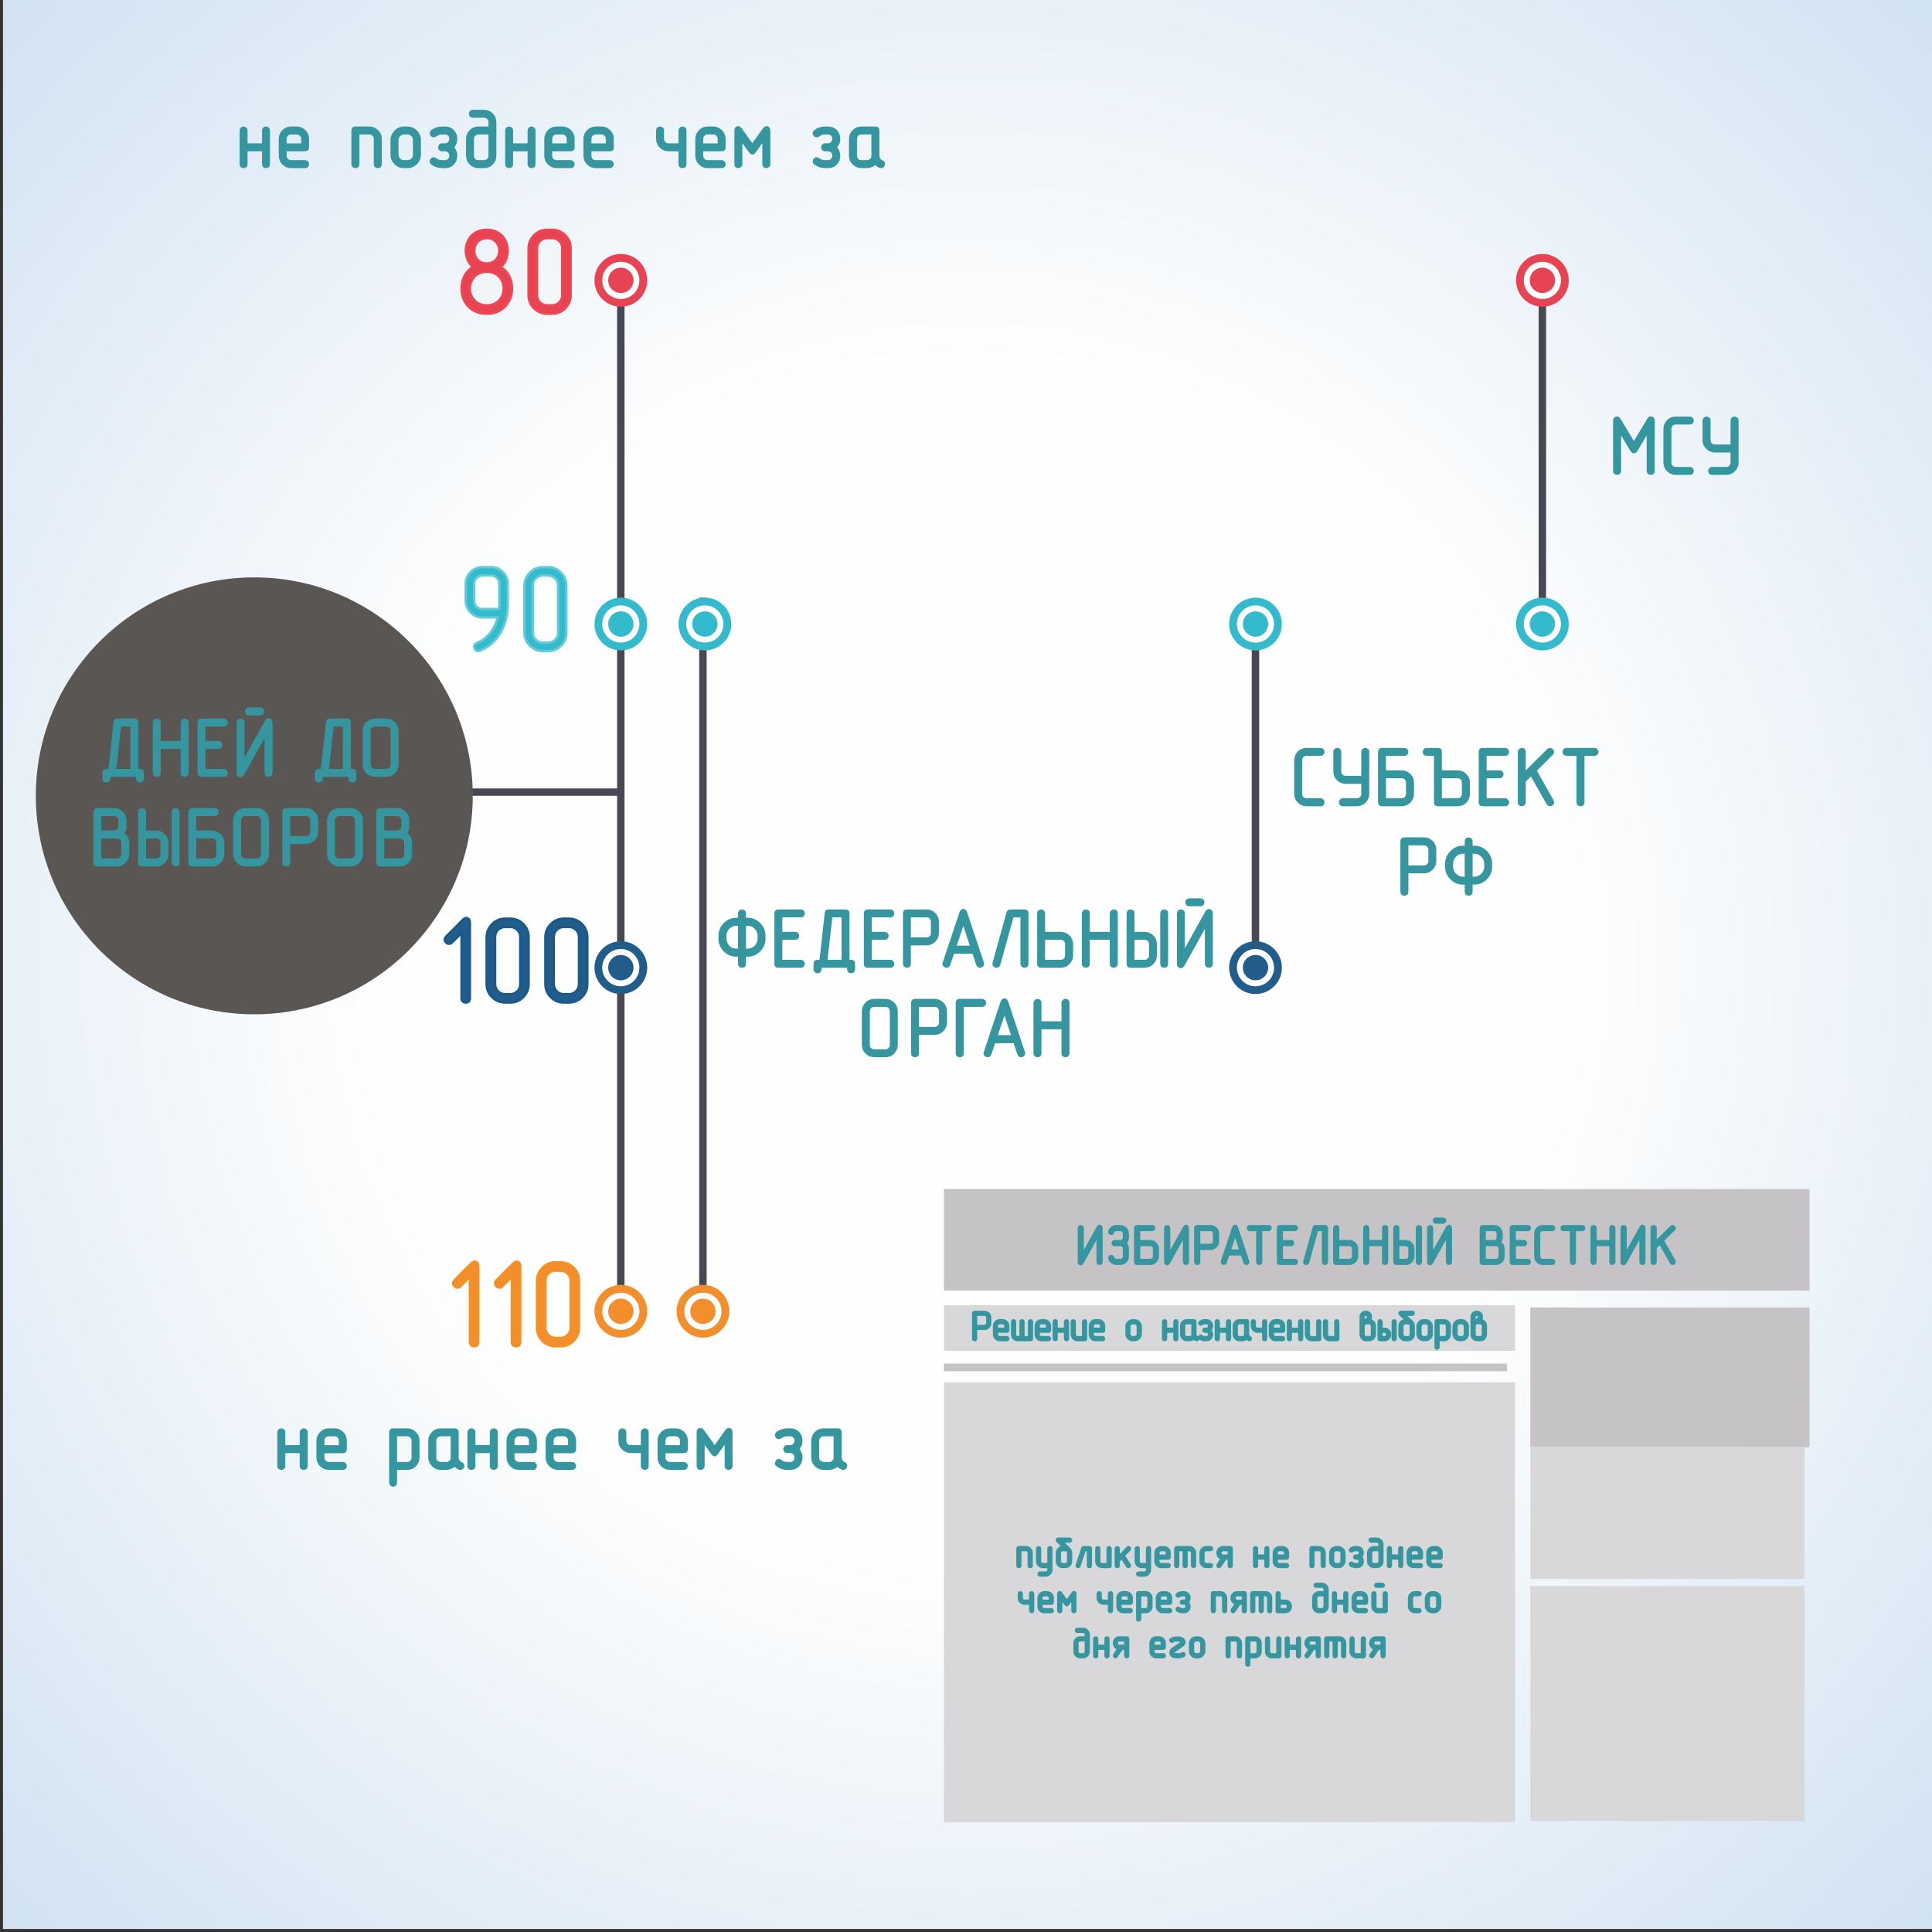 <?xml version="1.0" encoding="UTF-8"?>
<!DOCTYPE svg PUBLIC "-//W3C//DTD SVG 1.0//EN" "http://www.w3.org/TR/2001/REC-SVG-20010904/DTD/svg10.dtd">
<!-- Creator: CorelDRAW X7 -->
<svg xmlns="http://www.w3.org/2000/svg" xml:space="preserve" width="200mm" height="200mm" version="1.0" style="shape-rendering:geometricPrecision; text-rendering:geometricPrecision; image-rendering:optimizeQuality; fill-rule:evenodd; clip-rule:evenodd"
viewBox="0 0 20000 20000"
 xmlns:xlink="http://www.w3.org/1999/xlink">
 <rect x="0" y="0" width="20000" height="20000" fill="#333333" stroke="none"/>
 <defs>
  <style type="text/css">
   <![CDATA[
    .str2 {stroke:#1A5989;stroke-width:25}
    .str0 {stroke:#3696A0;stroke-width:25}
    .str3 {stroke:#61CCD8;stroke-width:25}
    .str4 {stroke:#EF4652;stroke-width:25}
    .str1 {stroke:#F69021;stroke-width:25}
    .fil8 {fill:#FEFEFE}
    .fil7 {fill:#F28E2B}
    .fil11 {fill:#E84353}
    .fil3 {fill:#D8D8DA}
    .fil2 {fill:#C5C3C5}
    .fil1 {fill:#767477}
    .fil12 {fill:#5A5654}
    .fil10 {fill:#33BACC}
    .fil6 {fill:#484855}
    .fil9 {fill:#215C8B}
    .fil4 {fill:#3497A1}
    .fil5 {fill:#3696A0}
    .fil0 {fill:url(#id0)}
   ]]>
  </style>
  <radialGradient id="id0" gradientUnits="userSpaceOnUse" gradientTransform="matrix(1.414 -0 -0 1.414 -4155 -4129)" cx="10030.6" cy="9969.4" r="10000" fx="10030.6" fy="9969.4">
   <stop offset="0" style="stop-opacity:1; stop-color:#FEFEFE"/>
   <stop offset="0.439" style="stop-opacity:1; stop-color:#FEFEFE"/>
   <stop offset="1" style="stop-opacity:1; stop-color:#D1E2F2"/>
  </radialGradient>
 </defs>
 <g id="Layer_x0020_1">
  <path class="fil0" d="M31 -31l20000 0 0 20000 -20000 0 0 -20000z"/>
  <g id="_70985047728">
   <g>
    <path class="fil1" d="M16998 18202c0,0 0,0 0,0z"/>
    <path class="fil2" d="M18732 13360l-8960 0 0 -1051 8960 0 0 1051z"/>
    <path class="fil3" d="M15684 18863l-5912 0 0 -4554 5912 0 0 4554z"/>
    <path class="fil2" d="M15599 14195l-5827 0 0 -79 5827 0 0 79z"/>
    <path class="fil2" d="M18732 13535l-2890 0 0 1446 2890 0 0 -1446z"/>
    <path class="fil3" d="M18680 14981l-2838 0 0 1364 2838 0 0 -1364z"/>
    <path class="fil3" d="M15684 13511l-5912 0 0 473 5912 0 0 -473z"/>
    <path class="fil4 str0" d="M11402 13063c0,6 -2,11 -6,15 -3,3 -8,5 -13,5 -5,0 -10,-2 -14,-5 -4,-3 -6,-8 -6,-15l0 -275 -158 285c-2,4 -5,7 -8,9l-4 2c-2,1 -4,2 -6,2 -4,0 -8,-2 -13,-6 -4,-4 -5,-9 -5,-17l0 -350c0,-5 2,-10 5,-14 4,-4 9,-5 14,-5 5,0 10,1 13,5 4,3 6,8 6,14l0 275 158 -284c2,-3 5,-6 9,-10 3,-2 7,-4 10,-4 4,0 8,3 12,7 4,4 6,9 6,16l0 350zm195 -175l-58 0c-6,0 -11,-2 -15,-5 -3,-4 -5,-9 -5,-14 0,-5 2,-9 5,-13 4,-5 8,-7 15,-7l58 0c11,0 20,-3 27,-11 8,-7 12,-16 12,-28l0 -39c0,-11 -4,-20 -11,-28 -8,-7 -17,-11 -28,-11l-39 0c-9,0 -16,3 -23,7 -6,5 -11,11 -14,20 -1,4 -3,7 -6,9 -2,2 -4,3 -5,4l-7 1c-5,0 -10,-2 -14,-6 -4,-3 -6,-8 -6,-14l1 -6c5,-16 14,-29 28,-39 13,-10 29,-14 46,-14l39 0c21,0 40,7 55,22 15,16 22,34 22,55l0 39c0,12 -2,22 -6,33 -5,10 -11,19 -20,26 18,14 26,34 26,58l0 78c0,21 -7,39 -22,55 -16,15 -34,23 -55,23l-39 0c-17,0 -32,-5 -45,-15 -14,-10 -23,-23 -29,-39l-1 -7c0,-5 2,-9 6,-13 4,-4 8,-6 14,-6 8,0 14,4 18,13 2,8 7,15 14,21 7,5 15,7 23,7l39 0c11,0 20,-4 27,-11 8,-7 12,-17 12,-28l0 -78c0,-11 -3,-21 -9,-27 -7,-8 -17,-12 -30,-12zm194 0l0 156 117 0c10,0 20,-4 27,-11 8,-7 12,-17 12,-28l0 -78c0,-11 -4,-20 -11,-28 -8,-7 -17,-11 -28,-11l-117 0zm0 -39l116 0c22,0 40,8 55,23 16,15 23,34 23,55l0 78c0,21 -7,39 -22,55 -16,15 -34,23 -55,23l-136 0c-13,0 -20,-7 -20,-20l0 -350c0,-13 7,-19 20,-19l155 0c5,0 10,1 14,5 4,4 6,9 6,14 0,4 -2,9 -5,13 -4,4 -8,6 -15,6l-136 0 0 117zm505 214c0,6 -1,11 -5,15 -4,3 -8,5 -14,5 -5,0 -10,-2 -13,-5 -4,-3 -6,-8 -6,-15l0 -275 -158 285c-2,4 -5,7 -9,9l-4 2c-1,1 -3,2 -6,2 -4,0 -8,-2 -13,-6 -3,-4 -5,-9 -5,-17l0 -350c0,-5 2,-10 6,-14 4,-4 8,-5 14,-5 4,0 9,1 13,5 4,3 6,8 6,14l0 275 158 -284c2,-3 4,-6 8,-10 4,-2 7,-4 11,-4 4,0 8,3 12,7 3,4 5,9 5,16l0 350zm117 -175l117 0c11,0 20,-4 28,-11 7,-7 11,-16 11,-28l0 -78c0,-11 -4,-20 -11,-28 -7,-7 -17,-11 -28,-11l-117 0 0 156zm0 39l0 136c0,6 -2,11 -5,15 -4,3 -9,5 -14,5 -5,0 -10,-2 -14,-5 -4,-3 -6,-8 -6,-15l0 -350c0,-13 7,-19 20,-19l136 0c21,0 40,7 55,22 15,15 23,34 23,55l0 78c0,21 -8,40 -23,55 -15,15 -34,23 -55,23l-117 0zm302 58l-28 84c-2,4 -4,8 -7,10 -3,2 -7,3 -11,4 -5,0 -10,-2 -14,-6 -4,-3 -6,-8 -6,-13l1 -7 117 -350c4,-11 10,-17 19,-17 8,0 14,6 18,17l116 350 2 7c0,5 -2,9 -7,13 -4,4 -8,6 -13,6 -3,0 -6,-1 -9,-2 -3,-2 -6,-5 -9,-12l-28 -84 -141 0zm128 -39l-57 -172 -58 172 115 0zm173 -214l-78 0c-6,0 -10,-2 -14,-5 -3,-4 -5,-9 -5,-14 0,-5 1,-9 5,-13 3,-4 8,-6 14,-6l195 0c5,0 10,1 13,5 4,4 6,9 6,14 0,4 -2,9 -5,13 -3,4 -8,6 -14,6l-78 0 0 331c0,6 -2,11 -6,15 -3,3 -8,5 -14,5 -5,0 -9,-2 -13,-5 -4,-3 -6,-8 -6,-15l0 -331zm253 117l97 0c6,0 10,2 14,6 4,4 6,9 6,14 0,4 -2,9 -5,13 -3,4 -8,6 -15,6l-97 0 0 156 136 0c6,0 10,2 14,6 4,4 6,8 6,13 0,5 -2,9 -5,13 -3,5 -8,7 -15,7l-156 0c-13,0 -19,-6 -19,-19l0 -351c0,-13 6,-19 19,-19l156 0c6,0 10,1 14,5 4,4 6,9 6,14 0,4 -2,9 -5,13 -3,4 -8,6 -15,6l-136 0 0 117zm467 214c0,6 -2,11 -6,15 -3,3 -8,5 -13,5 -5,0 -10,-2 -14,-5 -4,-3 -6,-8 -6,-15l0 -331 -63 0 -93 336c-1,4 -3,7 -7,10 -4,3 -8,5 -12,5 -6,0 -10,-2 -14,-5 -4,-3 -6,-8 -6,-14 0,-3 1,-5 1,-6l98 -350c2,-10 8,-14 18,-14l98 0c13,0 19,6 19,19l0 350zm116 -175l117 0c11,0 20,4 28,11 7,7 11,17 11,28l0 78c0,11 -4,20 -11,28 -4,4 -8,6 -13,8 -5,2 -10,3 -15,3l-117 0 0 -156zm0 -39l0 -136c0,-5 -2,-10 -6,-14 -4,-4 -8,-5 -13,-5 -5,0 -9,1 -13,4 -5,4 -7,8 -7,15l0 350c0,13 7,20 20,20l136 0c21,0 39,-8 54,-23 16,-15 24,-33 24,-55l0 -78c0,-21 -8,-39 -23,-55 -15,-15 -34,-23 -55,-23l-117 0zm467 0l0 -136c0,-5 2,-10 6,-14 4,-4 8,-5 13,-5 5,0 10,1 14,4 4,4 6,8 6,15l0 350c0,5 -2,10 -6,14 -5,4 -9,6 -14,6 -5,0 -9,-2 -14,-5 -3,-3 -5,-8 -5,-15l0 -175 -156 0 0 175c0,6 -2,11 -5,15 -4,3 -9,5 -14,5 -5,0 -10,-2 -14,-5 -4,-3 -6,-8 -6,-15l0 -350c0,-5 2,-10 6,-14 4,-4 9,-5 14,-5 5,0 9,1 13,5 4,3 6,8 6,14l0 136 156 0zm389 214c0,6 -2,11 -5,15 -4,3 -9,5 -14,5 -5,0 -10,-2 -14,-5 -4,-3 -6,-8 -6,-15l0 -350c0,-5 2,-10 6,-14 4,-4 9,-5 14,-5 5,0 9,1 13,4 4,4 6,8 6,15l0 350zm-234 -175l0 156 78 0c11,0 20,-4 28,-11 8,-7 11,-17 11,-28l0 -78c0,-11 -3,-20 -11,-28 -7,-7 -16,-11 -28,-11l-78 0zm0 -39l78 0c21,0 40,8 55,23 15,15 23,34 23,55l0 78c0,21 -7,39 -23,55 -15,15 -33,23 -55,23l-97 0c-13,0 -19,-7 -19,-20l0 -350c0,-5 1,-10 5,-14 4,-4 9,-5 14,-5 5,0 9,1 13,4 4,4 6,8 6,15l0 136zm467 -194l-78 0c-6,0 -10,-2 -14,-5 -3,-5 -5,-9 -5,-15 0,-4 1,-8 5,-13 3,-4 8,-6 14,-6l78 0c5,0 10,2 14,6 4,4 6,9 6,13 0,5 -2,9 -5,13 -4,5 -8,7 -15,7zm78 408c0,6 -2,11 -6,15 -3,3 -8,5 -14,5 -5,0 -9,-2 -13,-5 -4,-3 -6,-8 -6,-15l0 -275 -158 285c-2,4 -5,7 -8,9l-5 2c-1,1 -3,2 -6,2 -3,0 -8,-2 -12,-6 -4,-4 -5,-9 -5,-17l0 -350c0,-5 1,-10 5,-14 4,-4 9,-5 14,-5 5,0 9,1 13,5 4,3 6,8 6,14l0 275 158 -284c2,-3 5,-6 8,-9 4,-3 7,-4 11,-4 4,0 8,2 12,6 4,4 6,9 6,16l0 350zm507 -202c11,6 20,16 27,28 7,12 10,25 10,38l0 78c0,21 -7,39 -22,55 -16,15 -34,23 -55,23l-137 0c-13,0 -19,-7 -19,-20l0 -350c0,-13 6,-19 19,-19l117 0c22,0 40,7 55,22 15,16 23,34 23,55l0 39c0,9 -1,18 -4,26 -3,8 -8,17 -14,25zm-157 27l0 156 117 0c10,0 20,-4 27,-11 8,-7 12,-17 12,-28l0 -78c0,-11 -4,-20 -11,-28 -8,-7 -17,-11 -28,-11l-117 0zm97 -39c11,0 20,-3 28,-11 7,-7 11,-16 11,-28l0 -39c0,-11 -3,-20 -11,-28 -7,-7 -16,-11 -28,-11l-97 0 0 117 97 0zm214 0l98 0c5,0 10,2 13,6 4,4 6,9 6,14 0,4 -1,9 -5,13 -3,4 -8,6 -14,6l-98 0 0 156 137 0c5,0 10,2 13,6 4,4 6,8 6,13 0,5 -2,9 -5,13 -3,5 -8,7 -14,7l-156 0c-13,0 -20,-6 -20,-19l0 -351c0,-13 7,-19 20,-19l156 0c5,0 10,1 13,5 4,4 6,9 6,14 0,4 -2,9 -5,13 -3,4 -8,6 -14,6l-137 0 0 117zm389 234l-97 0c-22,0 -40,-8 -55,-23 -16,-15 -23,-33 -23,-55l0 -234c0,-21 7,-40 22,-55 15,-15 34,-22 56,-22l97 0c5,0 10,1 14,5 3,4 5,9 5,14 0,4 -1,9 -5,13 -3,4 -8,6 -14,6l-98 0c-11,0 -20,4 -28,11 -3,4 -6,8 -8,13 -2,5 -3,10 -3,15l0 234c0,11 4,20 11,28 4,3 9,6 13,8 6,2 11,3 15,3l98 0c5,0 10,2 14,6 3,4 5,8 5,13 0,5 -1,9 -5,13 -3,5 -8,7 -14,7zm194 -351l-78 0c-6,0 -10,-2 -14,-5 -3,-4 -5,-9 -5,-14 0,-5 2,-9 5,-13 3,-4 8,-6 14,-6l195 0c5,0 10,1 13,5 4,4 6,9 6,14 0,4 -1,9 -5,13 -3,4 -8,6 -14,6l-78 0 0 331c0,6 -2,11 -6,15 -3,3 -8,5 -13,5 -6,0 -10,-2 -14,-5 -4,-3 -6,-8 -6,-15l0 -331zm409 117l0 -136c0,-5 1,-10 5,-14 4,-4 9,-5 14,-5 5,0 9,1 13,4 4,4 6,8 6,15l0 350c0,5 -2,10 -6,14 -4,4 -9,6 -13,6 -5,0 -10,-2 -14,-5 -4,-3 -5,-8 -5,-15l0 -175 -156 0 0 175c0,6 -2,11 -6,15 -3,3 -8,5 -14,5 -5,0 -9,-2 -13,-5 -4,-3 -6,-8 -6,-15l0 -350c0,-5 2,-10 6,-14 4,-4 8,-5 13,-5 5,0 10,1 14,5 4,3 6,8 6,14l0 136 156 0zm349 214c0,6 -1,11 -5,15 -4,3 -8,5 -14,5 -5,0 -10,-2 -13,-5 -4,-3 -6,-8 -6,-15l0 -275 -158 285c-2,4 -5,7 -9,9l-4 2c-1,1 -3,2 -6,2 -4,0 -8,-2 -13,-6 -3,-4 -5,-9 -5,-17l0 -350c0,-5 2,-10 6,-14 4,-4 8,-5 13,-5 5,0 10,1 14,5 4,3 6,8 6,14l0 275 158 -284c2,-3 4,-6 8,-10 4,-2 7,-4 11,-4 4,0 8,3 12,7 3,4 5,9 5,16l0 350zm117 -202l164 -162c4,-4 8,-5 13,-5 5,0 10,1 14,5 4,4 6,9 6,15 0,3 -2,7 -6,13l-116 115 120 211 3 11c0,5 -3,9 -7,13 -4,4 -8,6 -14,6 -6,0 -12,-4 -16,-11l-115 -202 -46 45 0 148c0,6 -2,11 -6,15 -3,3 -8,5 -13,5 -6,0 -10,-2 -14,-5 -4,-3 -6,-8 -6,-15l0 -351c0,-5 2,-9 6,-13 4,-4 9,-5 14,-5 5,0 9,1 13,4 4,3 6,8 6,14l0 149z"/>
    <path class="fil4 str0" d="M10104 13727l88 0c8,0 15,-3 21,-9 5,-5 8,-12 8,-21l0 -58c0,-8 -3,-15 -8,-21 -6,-6 -13,-8 -21,-8l-88 0 0 117zm0 29l0 102c0,4 -1,8 -4,11 -3,2 -6,3 -10,3 -4,0 -8,-1 -11,-3 -2,-3 -4,-6 -4,-11l0 -263c0,-10 5,-14 15,-14l102 0c16,0 30,5 41,17 11,11 17,25 17,41l0 58c0,16 -6,30 -17,41 -11,12 -25,18 -41,18l-88 0zm216 0l88 0 0 -29c0,-9 -3,-16 -8,-21 -6,-6 -13,-9 -21,-9l-30 0c-8,0 -15,3 -21,8 -2,3 -5,7 -6,10 -1,4 -2,7 -2,12l0 29zm0 29l0 29c0,8 3,15 8,21 3,3 6,5 10,6 4,2 8,2 11,2l73 0c4,0 8,2 11,5 2,3 4,6 4,10 0,3 -1,7 -4,10 -2,3 -6,4 -11,4l-73 0c-16,0 -29,-5 -41,-17 -11,-11 -17,-25 -17,-41l0 -88c0,-15 6,-29 17,-40 11,-12 25,-18 41,-18l30 0c15,0 29,6 41,17 11,11 17,25 17,42l0 43c0,10 -5,15 -15,15l-102 0zm274 58l59 0 0 -160c0,-4 1,-8 4,-11 3,-3 6,-4 10,-4 4,0 7,1 10,4 3,2 5,6 5,11l0 175c0,10 -5,14 -15,14l-131 0c-16,0 -29,-5 -41,-16 -12,-12 -17,-25 -17,-42l0 -131c0,-4 1,-8 4,-11 3,-3 6,-4 10,-4 4,0 7,1 10,4 3,2 5,6 5,11l0 131c0,8 2,15 8,21 3,3 6,5 9,6 5,2 8,2 12,2l29 0 0 -160c0,-4 2,-8 4,-11 3,-3 7,-4 11,-4 3,0 7,1 10,4 3,2 4,6 4,11l0 160zm158 -87l88 0 0 -29c0,-9 -3,-16 -9,-21 -5,-6 -12,-9 -21,-9l-29 0c-8,0 -15,3 -21,8 -3,3 -5,7 -6,10 -2,4 -2,7 -2,12l0 29zm0 29l0 29c0,8 2,15 8,21 3,3 6,5 9,6 5,2 8,2 12,2l73 0c4,0 7,2 10,5 3,3 5,6 5,10 0,3 -2,7 -4,10 -2,3 -6,4 -11,4l-73 0c-16,0 -29,-5 -41,-17 -12,-11 -17,-25 -17,-41l0 -88c0,-15 5,-29 16,-40 12,-12 26,-18 42,-18l29 0c16,0 30,6 41,17 12,11 18,25 18,42l0 43c0,10 -5,15 -15,15l-102 0zm274 -29l0 -73c0,-4 2,-8 5,-11 2,-3 6,-4 10,-4 3,0 7,1 10,4 3,2 4,6 4,11l0 175c0,4 -1,8 -4,11 -3,2 -6,3 -10,3 -4,0 -8,-1 -10,-3 -3,-3 -5,-6 -5,-11l0 -73 -88 0 0 73c0,4 -1,8 -4,11 -2,2 -6,3 -10,3 -4,0 -7,-1 -10,-3 -3,-3 -5,-6 -5,-11l0 -175c0,-4 2,-8 5,-11 3,-3 6,-4 10,-4 4,0 7,1 10,4 3,2 4,6 4,11l0 73 88 0zm216 102c0,10 -5,14 -15,14l-73 0c-15,0 -29,-5 -41,-16 -11,-12 -17,-25 -17,-42l0 -131c0,-4 1,-8 4,-11 3,-3 7,-4 10,-4 4,0 8,1 11,4 3,2 4,6 4,11l0 131c0,8 3,15 8,21 3,3 6,5 10,6 4,2 8,2 11,2l59 0 0 -160c0,-4 1,-8 4,-11 3,-3 7,-4 10,-4 4,0 8,1 10,4 3,2 5,6 5,11l0 175zm70 -102l88 0 0 -29c0,-9 -3,-16 -9,-21 -5,-6 -12,-9 -21,-9l-29 0c-8,0 -15,3 -21,8 -3,3 -5,7 -6,10 -2,4 -2,7 -2,12l0 29zm0 29l0 29c0,8 2,15 8,21 3,3 6,5 9,6 5,2 8,2 12,2l73 0c4,0 7,2 10,5 3,3 5,6 5,10 0,3 -2,7 -4,10 -2,3 -6,4 -11,4l-73 0c-16,0 -29,-5 -41,-17 -12,-11 -17,-25 -17,-41l0 -88c0,-15 5,-29 17,-40 11,-12 25,-18 41,-18l29 0c16,0 30,6 41,17 12,11 18,25 18,42l0 43c0,10 -5,15 -15,15l-102 0zm496 23c0,18 -6,33 -19,45 -12,13 -27,19 -45,19l-18 0c-17,0 -32,-6 -45,-18 -13,-12 -19,-28 -19,-46l0 -76c0,-17 6,-32 19,-45 12,-13 27,-19 45,-19l18 0c17,0 32,6 45,19 12,12 19,27 19,45l0 76zm-29 0l0 -76c0,-9 -4,-18 -10,-25 -7,-6 -15,-10 -25,-10l-18 0c-10,0 -18,4 -25,10 -7,7 -10,15 -10,25l0 76c0,10 3,18 10,25 7,7 15,10 25,10l18 0c9,0 17,-3 24,-10 7,-6 11,-15 11,-25zm379 -52l0 -73c0,-4 1,-8 4,-11 3,-3 7,-4 11,-4 3,0 7,1 10,4 3,2 4,6 4,11l0 175c0,4 -1,8 -4,11 -3,2 -6,3 -10,3 -4,0 -8,-1 -11,-3 -3,-3 -4,-6 -4,-11l0 -73 -88 0 0 73c0,4 -1,8 -4,11 -3,2 -6,3 -10,3 -4,0 -8,-1 -11,-3 -2,-3 -4,-6 -4,-11l0 -175c0,-4 2,-8 4,-11 3,-3 7,-4 11,-4 3,0 7,1 10,4 3,2 4,6 4,11l0 73 88 0zm187 58l0 -117 -59 0c-8,0 -15,3 -21,8 -3,3 -5,6 -6,10 -2,4 -2,7 -2,11l0 88c0,8 3,15 8,21 3,3 6,5 10,6 4,2 8,2 11,2l29 0c8,0 15,-2 21,-8 6,-5 9,-12 9,-21zm14 39c-5,6 -11,10 -19,14 -8,4 -17,5 -25,5l-29 0c-16,0 -29,-5 -41,-16 -11,-12 -17,-25 -17,-42l0 -88c0,-16 5,-29 17,-41 11,-11 25,-17 41,-17l73 0c10,0 15,5 15,15l0 131c0,6 2,12 5,18 4,5 8,9 15,12 6,3 9,7 9,13 0,5 -1,8 -4,11 -3,3 -6,4 -11,4 -2,0 -4,0 -6,-1 -9,-4 -17,-10 -23,-18zm132 -68l-18 0c-4,0 -8,-2 -11,-5 -2,-2 -4,-6 -4,-10 0,-3 2,-7 4,-10 3,-3 6,-4 11,-4l15 0c9,0 16,-3 21,-9 5,-6 8,-13 8,-21 0,-8 -2,-15 -7,-20 -3,-3 -6,-5 -9,-6 -4,-2 -8,-3 -13,-3l-15 0c-13,0 -25,4 -35,12 -3,2 -6,3 -9,3 -3,0 -6,-1 -10,-4 -3,-3 -4,-7 -4,-11 0,-4 2,-8 5,-11 15,-12 33,-18 53,-18l15 0c18,0 32,6 43,18 10,11 15,25 15,40 0,5 0,9 -1,13 -1,4 -2,8 -4,11 -3,7 -7,14 -13,20 5,5 10,12 13,20l4 12c0,4 1,8 1,12 0,16 -5,30 -15,40 -10,12 -25,18 -43,18l-15 0c-20,0 -37,-5 -53,-17 -4,-3 -6,-7 -6,-12 0,-3 2,-6 5,-10 3,-3 6,-5 10,-5 3,0 6,1 9,4 10,8 22,11 35,11l15 0c8,0 15,-3 21,-8 5,-6 8,-13 8,-21 0,-8 -2,-14 -6,-19 -5,-6 -11,-9 -20,-10zm212 -29l0 -73c0,-4 2,-8 5,-11 3,-3 6,-4 10,-4 4,0 7,1 10,4 3,2 4,6 4,11l0 175c0,4 -1,8 -4,11 -2,2 -6,3 -10,3 -4,0 -7,-1 -10,-3 -3,-3 -5,-6 -5,-11l0 -73 -87 0 0 73c0,4 -2,8 -5,11 -2,2 -6,3 -10,3 -4,0 -7,-1 -10,-3 -3,-3 -4,-6 -4,-11l0 -175c0,-4 1,-8 4,-11 3,-3 6,-4 10,-4 4,0 7,1 10,4 3,2 5,6 5,11l0 73 87 0zm187 58l0 -117 -58 0c-9,0 -16,3 -21,8 -3,3 -5,6 -7,10 -1,4 -2,7 -2,11l0 88c0,8 3,15 9,21 3,3 6,5 9,6 4,2 8,2 12,2l29 0c8,0 15,-2 21,-8 5,-5 8,-12 8,-21zm14 39c-4,6 -11,10 -19,14 -8,4 -16,5 -24,5l-29 0c-16,0 -30,-5 -41,-16 -12,-12 -18,-25 -18,-42l0 -88c0,-16 6,-29 17,-41 12,-11 25,-17 42,-17l73 0c9,0 14,5 14,15l0 131c0,6 2,12 6,18 3,5 8,9 14,12 6,3 9,7 9,13 0,5 -1,8 -4,11 -2,3 -6,4 -10,4 -2,0 -4,0 -6,-1 -10,-4 -17,-10 -24,-18zm173 -97l0 -73c0,-4 1,-8 4,-11 3,-3 6,-4 10,-4 4,0 7,1 10,4 3,2 5,6 5,11l0 175c0,4 -2,8 -4,11 -3,2 -6,3 -11,3 -4,0 -7,-1 -10,-3 -3,-3 -4,-6 -4,-11l0 -73 -59 0c-15,0 -29,-6 -41,-17 -11,-12 -17,-25 -17,-42l0 -43c0,-4 1,-8 4,-11 3,-3 7,-4 10,-4 4,0 8,1 10,4 3,2 5,6 5,11l0 43c0,9 3,16 8,21 3,3 6,5 10,7 4,1 8,2 11,2l59 0zm99 0l87 0 0 -29c0,-9 -2,-16 -8,-21 -5,-6 -12,-9 -21,-9l-29 0c-8,0 -15,3 -21,8 -3,3 -5,7 -6,10 -2,4 -2,7 -2,12l0 29zm0 29l0 29c0,8 2,15 8,21 3,3 6,5 9,6 4,2 8,2 12,2l73 0c4,0 7,2 10,5 3,3 4,6 4,10 0,3 -1,7 -3,10 -3,3 -6,4 -11,4l-73 0c-16,0 -30,-5 -41,-17 -12,-11 -17,-25 -17,-41l0 -88c0,-15 5,-29 16,-40 12,-12 26,-18 42,-18l29 0c16,0 30,6 41,17 12,11 17,25 17,42l0 43c0,10 -4,15 -14,15l-102 0zm274 -29l0 -73c0,-4 2,-8 4,-11 3,-3 7,-4 11,-4 3,0 7,1 10,4 3,2 4,6 4,11l0 175c0,4 -1,8 -4,11 -3,2 -6,3 -10,3 -4,0 -8,-1 -11,-3 -2,-3 -4,-6 -4,-11l0 -73 -88 0 0 73c0,4 -1,8 -4,11 -2,2 -6,3 -10,3 -4,0 -8,-1 -10,-3 -3,-3 -5,-6 -5,-11l0 -175c0,-4 2,-8 5,-11 2,-3 6,-4 10,-4 3,0 7,1 10,4 3,2 4,6 4,11l0 73 88 0zm216 102c0,10 -5,14 -15,14l-73 0c-15,0 -29,-5 -41,-16 -11,-12 -17,-25 -17,-42l0 -131c0,-4 1,-8 4,-11 3,-3 7,-4 10,-4 4,0 8,1 10,4 3,2 5,6 5,11l0 131c0,8 3,15 8,21 3,3 6,5 10,6 4,2 8,2 11,2l59 0 0 -160c0,-4 1,-8 4,-11 3,-3 7,-4 10,-4 4,0 7,1 10,4 3,2 5,6 5,11l0 175zm187 0c0,10 -5,14 -15,14l-73 0c-16,0 -29,-5 -41,-16 -12,-12 -17,-25 -17,-42l0 -131c0,-4 1,-8 4,-11 3,-3 6,-4 10,-4 4,0 7,1 10,4 3,2 5,6 5,11l0 131c0,8 2,15 8,21 3,3 6,5 9,6 5,2 8,2 12,2l59 0 0 -160c0,-4 1,-8 4,-11 3,-3 6,-4 10,-4 4,0 7,1 10,4 3,2 5,6 5,11l0 175zm350 -44l0 -87c0,-9 -3,-15 -9,-21 -5,-6 -12,-9 -21,-9l-29 0c-8,0 -15,3 -21,9 -3,3 -5,6 -6,9 -1,4 -2,8 -2,12l0 87c0,8 3,15 8,21 3,3 6,5 10,6 4,2 8,2 11,2l29 0c9,0 15,-2 21,-8 6,-5 9,-12 9,-21zm-88 -135l12 -8 17 -12c6,-5 10,-8 12,-11 4,-5 6,-10 6,-15 0,-6 -3,-12 -7,-16 -5,-5 -11,-7 -17,-7 -6,0 -12,2 -16,7 -5,3 -7,9 -7,16l0 46zm58 -10c19,0 34,6 44,17 10,10 15,24 15,41l0 87c0,16 -6,30 -17,41 -12,12 -26,17 -42,17l-29 0c-16,0 -29,-5 -41,-16 -11,-12 -17,-25 -17,-42l0 -181c0,-16 5,-29 16,-39 10,-9 22,-13 36,-13 14,0 26,4 37,13 10,10 16,22 16,39 0,10 -2,17 -4,21 -3,5 -7,10 -14,15zm274 189c0,4 -1,8 -4,11 -2,2 -6,3 -10,3 -4,0 -7,-1 -10,-3 -3,-3 -5,-6 -5,-11l0 -175c0,-4 2,-8 5,-11 3,-3 6,-4 10,-4 4,0 7,1 10,4 3,2 4,6 4,11l0 175zm-146 -73l0 58 30 0c9,0 16,-3 21,-8 5,-6 8,-13 8,-21 0,-8 -2,-15 -7,-20 -3,-3 -6,-5 -9,-7 -4,-2 -8,-2 -13,-2l-30 0zm0 -29l30 0c18,0 33,6 43,18 10,11 15,24 15,40 0,15 -5,29 -14,40 -11,12 -26,18 -44,18l-44 0c-10,0 -15,-4 -15,-14l0 -175c0,-4 2,-8 5,-11 3,-3 6,-4 10,-4 4,0 7,1 10,4 3,2 4,6 4,11l0 73zm304 58l0 -88c0,-8 -3,-15 -8,-20 -6,-6 -13,-9 -21,-9l-29 0c-9,0 -16,3 -21,8 -3,3 -5,6 -7,10 -1,4 -2,7 -2,11l0 88c0,8 3,15 9,21 3,3 6,5 9,6 4,2 8,2 12,2l29 0c8,0 15,-2 21,-8 5,-5 8,-12 8,-21zm-47 -146l-65 -62c-4,-4 -6,-8 -6,-12 0,-3 2,-6 4,-9 3,-3 7,-4 12,-4l117 0c4,0 7,1 10,4 3,3 4,6 4,10 0,3 -1,7 -3,10 -3,3 -6,5 -11,5l-81 0 78 73 3 5c10,11 14,24 14,38l0 88c0,16 -5,30 -17,41 -11,12 -25,17 -41,17l-29 0c-16,0 -30,-5 -41,-16 -12,-12 -18,-25 -18,-42l0 -88c0,-16 6,-29 17,-41 12,-11 26,-17 42,-17l11 0zm263 140c0,18 -6,33 -19,45 -12,13 -27,19 -45,19l-18 0c-17,0 -32,-6 -45,-18 -13,-12 -19,-28 -19,-46l0 -76c0,-17 6,-32 19,-45 12,-13 27,-19 45,-19l18 0c17,0 32,6 45,19 13,12 19,27 19,45l0 76zm-29 0l0 -76c0,-9 -4,-18 -10,-25 -7,-6 -15,-10 -25,-10l-18 0c-9,0 -18,4 -25,10 -7,7 -10,15 -10,25l0 76c0,10 3,18 10,25 7,7 15,10 25,10l18 0c9,0 17,-3 24,-10 7,-6 11,-15 11,-25zm99 35l58 0c8,0 15,-2 21,-8 6,-5 9,-12 9,-21l0 -88c0,-8 -3,-15 -9,-20 -5,-6 -12,-9 -21,-9l-58 0 0 146zm0 29l0 73c0,4 -2,8 -5,11 -3,3 -6,4 -10,4 -3,0 -6,-1 -10,-4 -3,-2 -4,-6 -4,-11l0 -262c0,-10 5,-15 14,-15l73 0c16,0 30,6 41,17 12,11 18,25 18,41l0 88c0,16 -6,30 -18,41 -11,12 -25,17 -41,17l-58 0zm303 -64c0,18 -6,33 -18,45 -13,13 -28,19 -46,19l-17 0c-18,0 -33,-6 -46,-18 -12,-12 -19,-28 -19,-46l0 -76c0,-17 7,-32 19,-45 13,-13 28,-19 46,-19l17 0c17,0 32,6 45,19 13,12 19,27 19,45l0 76zm-29 0l0 -76c0,-9 -3,-18 -10,-25 -7,-6 -15,-10 -25,-10l-18 0c-9,0 -17,4 -24,10 -7,7 -11,15 -11,25l0 76c0,10 4,18 11,25 6,7 15,10 24,10l18 0c10,0 18,-3 25,-10 7,-6 10,-15 10,-25zm187 6l0 -87c0,-9 -3,-15 -8,-21 -6,-6 -13,-9 -21,-9l-30 0c-8,0 -15,3 -21,9 -2,3 -4,6 -6,9 -1,4 -2,8 -2,12l0 87c0,8 3,15 8,21 3,3 6,5 10,6 4,2 8,2 11,2l30 0c8,0 15,-2 20,-8 6,-5 9,-12 9,-21zm-88 -135l12 -8 17 -12c6,-5 10,-8 12,-11 4,-5 6,-10 6,-15 0,-6 -2,-12 -7,-16 -5,-5 -10,-7 -16,-7 -7,0 -12,2 -17,7 -5,3 -7,9 -7,16l0 46zm59 -10c18,0 33,6 43,17 10,10 15,24 15,41l0 87c0,16 -6,30 -17,41 -12,12 -25,17 -41,17l-30 0c-15,0 -29,-5 -41,-16 -11,-12 -17,-25 -17,-42l0 -181c0,-16 5,-29 16,-39 10,-9 23,-13 37,-13 13,0 25,4 36,13 11,10 16,22 16,39 0,10 -1,17 -4,21 -2,5 -7,10 -13,15z"/>
    <path class="fil3" d="M18680 16419l-2838 0 0 2432 2838 0 0 -2432z"/>
    <g>
     <path class="fil5 str0" d="M10679 16207c0,4 -1,8 -4,11 -3,2 -6,3 -10,3 -4,0 -8,-1 -11,-3 -2,-3 -4,-7 -4,-11l0 -132c0,-8 -3,-15 -8,-21 -6,-5 -13,-8 -21,-8l-59 0 0 161c0,4 -1,8 -4,11 -3,2 -6,3 -10,3 -4,0 -8,-1 -10,-3 -3,-3 -5,-7 -5,-11l0 -176c0,-9 5,-14 15,-14l73 0c15,0 29,5 41,17 11,11 17,25 17,41l0 132zm175 14l-58 0c-16,0 -30,-5 -41,-17 -12,-11 -18,-25 -18,-41l0 -132c0,-3 2,-7 5,-10 3,-3 6,-4 10,-4 4,0 7,1 10,3 3,3 4,7 4,11l0 132c0,8 3,15 9,21 3,2 6,4 9,6 4,1 8,2 12,2l58 0 0 -161c0,-3 2,-7 5,-10 3,-3 6,-4 10,-4 3,0 7,1 10,3 3,3 4,7 4,11l0 219c0,16 -5,30 -17,41 -11,12 -25,18 -41,18l-59 0c-3,0 -7,-2 -10,-5 -3,-3 -4,-6 -4,-10 0,-4 1,-7 4,-10 2,-3 6,-4 11,-4l58 0c8,0 15,-3 21,-9 5,-5 8,-12 8,-21l0 -29zm204 -58l0 -88c0,-8 -2,-15 -8,-21 -5,-5 -12,-8 -21,-8l-29 0c-8,0 -15,3 -21,8 -3,3 -5,6 -6,10 -2,3 -2,7 -2,11l0 88c0,8 2,15 8,21 3,2 6,4 9,6 4,1 8,2 12,2l29 0c8,0 15,-3 21,-8 6,-5 8,-12 8,-21zm-47 -146l-65 -62c-4,-4 -5,-8 -5,-13 0,-3 1,-6 3,-8 3,-3 7,-5 12,-5l117 0c4,0 7,2 10,5 3,3 4,6 4,10 0,3 -1,6 -3,10 -3,3 -6,4 -11,4l-81 0 78 74 3 5c10,11 14,24 14,38l0 88c0,16 -5,30 -17,41 -11,11 -25,17 -41,17l-29 0c-16,0 -29,-5 -41,-17 -12,-11 -17,-25 -17,-41l0 -88c0,-16 5,-30 17,-41 11,-12 25,-17 41,-17l11 0zm281 190c0,4 -2,8 -5,11 -2,2 -6,3 -10,3 -4,0 -7,-1 -10,-3 -3,-3 -4,-7 -4,-11l0 -161 -34 0 -55 165c-1,3 -3,6 -5,8 -1,0 -3,1 -8,2 -4,0 -7,-1 -10,-4 -3,-2 -5,-6 -5,-10l1 -5 58 -175c2,-7 6,-10 13,-10l59 0c10,0 15,5 15,14l0 176zm204 0c0,9 -5,14 -15,14l-73 0c-15,0 -29,-5 -41,-17 -11,-11 -17,-25 -17,-41l0 -132c0,-3 1,-7 4,-10 3,-3 7,-4 10,-4 4,0 7,1 10,3 3,3 5,7 5,11l0 132c0,8 3,15 8,21 3,2 6,4 10,6 4,1 8,2 11,2l59 0 0 -161c0,-3 1,-7 4,-10 3,-3 6,-4 10,-4 4,0 7,1 10,3 3,3 5,7 5,11l0 176zm117 -81l-33 34 0 47c0,4 -1,8 -4,11 -3,2 -6,3 -10,3 -4,0 -8,-1 -11,-3 -3,-3 -4,-7 -4,-11l0 -175c0,-4 1,-8 4,-11 3,-3 7,-4 11,-4 3,0 7,1 10,4 3,2 4,6 4,11l0 86 93 -97c2,-3 5,-5 9,-5 3,0 6,2 10,5 3,3 5,6 5,11 0,4 -2,7 -5,11l-59 61 60 93c3,4 4,7 4,10 0,4 -2,8 -5,10 -3,3 -6,5 -10,5 -4,0 -8,-2 -11,-6l-58 -90zm262 95l-58 0c-16,0 -30,-5 -41,-17 -12,-11 -18,-25 -18,-41l0 -132c0,-3 2,-7 5,-10 2,-3 6,-4 10,-4 3,0 7,1 10,3 3,3 4,7 4,11l0 132c0,8 3,15 9,21 3,2 6,4 9,6 4,1 8,2 12,2l58 0 0 -161c0,-3 2,-7 4,-10 3,-3 7,-4 11,-4 3,0 7,1 10,3 3,3 4,7 4,11l0 219c0,16 -6,30 -17,41 -11,12 -25,18 -41,18l-59 0c-3,0 -7,-2 -10,-5 -3,-3 -4,-6 -4,-10 0,-4 1,-7 3,-10 3,-3 7,-4 11,-4l59 0c8,0 15,-3 21,-9 5,-5 8,-12 8,-21l0 -29zm116 -116l88 0 0 -30c0,-8 -3,-15 -8,-21 -6,-5 -12,-8 -21,-8l-29 0c-9,0 -16,3 -21,8 -3,3 -5,6 -7,10 -1,3 -2,7 -2,11l0 30zm0 29l0 29c0,8 3,15 9,21 3,2 6,4 9,6 4,1 8,2 12,2l73 0c4,0 7,2 10,5 3,3 4,6 4,10 0,3 -1,6 -3,9 -3,4 -6,5 -11,5l-73 0c-16,0 -30,-6 -41,-17 -12,-11 -18,-25 -18,-41l0 -88c0,-16 6,-29 17,-41 12,-11 25,-17 42,-17l29 0c16,0 29,5 41,17 12,11 17,25 17,41l0 44c0,10 -5,15 -14,15l-103 0zm263 -88l-58 0 0 161c0,4 -2,8 -5,11 -2,2 -6,3 -10,3 -4,0 -7,-1 -10,-3 -3,-3 -4,-7 -4,-11l0 -176c0,-9 4,-14 14,-14l131 0c16,0 30,5 41,17 12,11 17,25 17,41l0 132c0,4 -1,8 -4,11 -2,2 -6,3 -10,3 -4,0 -7,-1 -10,-3 -3,-3 -5,-7 -5,-11l0 -132c0,-8 -2,-15 -8,-21 -5,-5 -12,-8 -21,-8l-29 0 0 161c0,4 -1,8 -4,11 -3,2 -6,3 -10,3 -4,0 -8,-1 -11,-3 -3,-3 -4,-7 -4,-11l0 -161zm277 175l-44 0c-15,0 -29,-5 -41,-17 -11,-11 -17,-25 -17,-41l0 -88c0,-16 6,-30 17,-41 12,-12 25,-17 41,-17l44 0c4,0 8,1 11,4 2,3 4,7 4,10 0,4 -1,7 -4,10 -2,3 -6,5 -11,5l-44 0c-8,0 -15,3 -21,8 -2,3 -4,6 -6,10 -1,3 -2,7 -2,11l0 88c0,8 3,15 8,21 3,2 6,4 10,6 4,1 8,2 11,2l44 0c4,0 8,2 11,5 2,3 4,6 4,10 0,3 -1,6 -4,9 -2,4 -6,5 -11,5zm190 -116l0 -59 -59 0c-8,0 -15,3 -21,9 -5,5 -8,12 -8,20 0,8 3,14 8,21 5,6 12,9 21,9l59 0zm-36 29l-54 81c-1,1 -3,3 -6,5l-6 1c-3,0 -7,-1 -10,-4 -3,-3 -5,-7 -5,-11 0,-2 1,-5 2,-8l44 -65c-14,-2 -26,-9 -34,-20 -8,-12 -12,-24 -12,-38 0,-15 5,-29 15,-40 11,-12 25,-18 43,-18l73 0c10,0 15,5 15,14l0 176c0,4 -1,8 -4,11 -3,2 -6,3 -11,3 -3,0 -7,-1 -10,-3 -3,-3 -4,-7 -4,-11l0 -73 -36 0zm415 -30l0 -73c0,-4 2,-7 4,-10 3,-3 7,-4 11,-4 3,0 7,1 10,3 3,3 4,7 4,11l0 176c0,4 -1,8 -4,11 -3,2 -6,3 -10,3 -4,0 -8,-1 -11,-4 -2,-2 -4,-6 -4,-10l0 -74 -88 0 0 74c0,4 -1,8 -4,11 -3,2 -6,3 -10,3 -4,0 -8,-1 -10,-3 -3,-3 -5,-7 -5,-11l0 -176c0,-3 2,-7 5,-10 2,-3 6,-4 10,-4 3,0 7,1 10,3 3,3 4,7 4,11l0 73 88 0zm116 1l88 0 0 -30c0,-8 -2,-15 -8,-21 -6,-5 -12,-8 -21,-8l-29 0c-9,0 -16,3 -21,8 -3,3 -5,6 -7,10 -1,3 -2,7 -2,11l0 30zm0 29l0 29c0,8 3,15 9,21 3,2 6,4 9,6 4,1 8,2 12,2l73 0c4,0 7,2 10,5 3,3 4,6 4,10 0,3 -1,6 -3,9 -3,4 -6,5 -11,5l-73 0c-16,0 -30,-6 -41,-17 -12,-11 -18,-25 -18,-41l0 -88c0,-16 6,-29 17,-41 12,-11 25,-17 42,-17l29 0c16,0 29,5 41,17 12,11 17,25 17,41l0 44c0,10 -5,15 -14,15l-103 0zm496 73c0,4 -1,8 -4,11 -2,2 -6,3 -10,3 -4,0 -7,-1 -10,-3 -3,-3 -5,-7 -5,-11l0 -132c0,-8 -2,-15 -8,-21 -5,-5 -12,-8 -21,-8l-58 0 0 161c0,4 -2,8 -5,11 -2,2 -6,3 -10,3 -4,0 -7,-1 -10,-3 -3,-3 -4,-7 -4,-11l0 -176c0,-9 4,-14 14,-14l73 0c16,0 29,5 41,17 12,11 17,25 17,41l0 132zm205 -50c0,17 -7,32 -19,45 -12,13 -28,19 -46,19l-17 0c-17,0 -32,-6 -45,-18 -13,-13 -19,-28 -19,-46l0 -76c0,-17 6,-32 18,-45 13,-13 28,-19 46,-19l17 0c18,0 33,6 46,18 12,13 19,28 19,46l0 76zm-29 0l0 -76c0,-10 -4,-18 -11,-25 -6,-7 -15,-10 -25,-10l-17 0c-10,0 -18,3 -25,10 -7,7 -10,15 -10,25l0 76c0,10 3,18 10,25 7,7 15,10 25,10l17 0c10,0 18,-3 25,-10 7,-7 11,-15 11,-25zm164 -24l-19 0c-4,0 -8,-1 -10,-4 -3,-3 -4,-6 -4,-10 0,-4 1,-7 4,-10 2,-3 6,-5 10,-5l15 0c9,0 16,-3 21,-9 6,-6 8,-12 8,-20 0,-8 -2,-15 -7,-20 -2,-3 -5,-5 -9,-7 -4,-1 -8,-2 -13,-2l-15 0c-13,0 -25,4 -35,12 -2,1 -5,3 -9,3 -3,0 -6,-2 -10,-4 -3,-4 -4,-7 -4,-11 0,-5 2,-9 6,-12 15,-11 32,-17 52,-17l15 0c18,0 33,6 44,18 9,11 14,24 14,40 0,5 0,9 -1,13 0,3 -2,7 -3,11 -3,7 -8,14 -14,20 6,5 10,12 14,20l3 11c1,4 1,8 1,13 0,16 -5,29 -14,40 -11,12 -25,18 -44,18l-15 0c-19,0 -37,-6 -52,-17 -4,-3 -6,-7 -6,-12 0,-3 1,-7 4,-10 3,-3 7,-5 10,-5 3,0 6,1 9,3 11,8 22,12 35,12l15 0c9,0 16,-3 21,-9 6,-6 8,-13 8,-20 0,-8 -2,-14 -6,-20 -4,-5 -11,-8 -19,-10zm229 -87l-58 0c-8,0 -15,3 -21,8 -3,3 -5,6 -6,10 -2,3 -3,7 -3,11l0 88c0,8 3,15 9,21 3,2 6,4 9,6 4,1 8,2 12,2l29 0c8,0 15,-3 21,-8 6,-5 8,-12 8,-21l0 -117zm0 -29l0 -29c0,-9 -2,-16 -8,-21 -5,-6 -12,-9 -21,-9l-58 0c-5,0 -8,-1 -11,-4 -3,-3 -4,-6 -4,-10 0,-3 1,-7 4,-10 2,-3 6,-5 11,-5l58 0c16,0 30,6 41,17 12,12 17,26 17,42l0 175c0,16 -5,30 -17,41 -11,11 -25,17 -41,17l-29 0c-16,0 -30,-5 -41,-17 -12,-11 -18,-25 -18,-41l0 -88c0,-16 6,-30 18,-41 11,-12 25,-17 41,-17l58 0zm205 87l0 -73c0,-4 1,-7 4,-10 3,-3 6,-4 10,-4 4,0 7,1 10,3 3,3 5,7 5,11l0 176c0,4 -2,8 -5,11 -2,2 -6,3 -10,3 -4,0 -7,-1 -10,-4 -3,-2 -4,-6 -4,-10l0 -74 -88 0 0 74c0,4 -2,8 -4,11 -3,2 -7,3 -11,3 -4,0 -7,-1 -10,-3 -3,-3 -4,-7 -4,-11l0 -176c0,-3 1,-7 4,-10 3,-3 6,-4 10,-4 4,0 7,1 10,3 3,3 5,7 5,11l0 73 88 0zm116 1l88 0 0 -30c0,-8 -3,-15 -9,-21 -5,-5 -12,-8 -21,-8l-29 0c-8,0 -15,3 -21,8 -3,3 -5,6 -6,10 -1,3 -2,7 -2,11l0 30zm0 29l0 29c0,8 3,15 8,21 3,2 6,4 10,6 4,1 8,2 11,2l73 0c4,0 8,2 10,5 3,3 5,6 5,10 0,3 -1,6 -4,9 -2,4 -6,5 -11,5l-73 0c-16,0 -29,-6 -41,-17 -11,-11 -17,-25 -17,-41l0 -88c0,-16 5,-29 17,-41 11,-11 25,-17 41,-17l29 0c16,0 30,5 41,17 12,11 18,25 18,41l0 44c0,10 -5,15 -15,15l-102 0zm204 -29l88 0 0 -30c0,-8 -3,-15 -8,-21 -6,-5 -13,-8 -21,-8l-30 0c-8,0 -15,3 -21,8 -2,3 -5,6 -6,10 -1,3 -2,7 -2,11l0 30zm0 29l0 29c0,8 3,15 8,21 3,2 6,4 10,6 4,1 8,2 11,2l73 0c4,0 8,2 11,5 2,3 4,6 4,10 0,3 -1,6 -4,9 -2,4 -6,5 -11,5l-73 0c-15,0 -29,-6 -41,-17 -11,-11 -17,-25 -17,-41l0 -88c0,-16 6,-29 17,-41 11,-11 25,-17 41,-17l30 0c15,0 29,5 41,17 11,11 17,25 17,41l0 44c0,10 -5,15 -15,15l-102 0zm-4141 437l0 -73c0,-4 1,-7 4,-11 3,-2 6,-3 10,-3 4,0 7,1 10,3 3,3 5,6 5,11l0 175c0,5 -2,9 -4,11 -3,3 -7,4 -11,4 -4,0 -7,-1 -10,-4 -3,-2 -4,-6 -4,-11l0 -73 -59 0c-16,0 -29,-5 -41,-17 -11,-11 -17,-25 -17,-41l0 -44c0,-4 1,-7 4,-11 3,-2 6,-3 10,-3 4,0 7,1 10,3 3,3 5,6 5,11l0 44c0,8 3,15 8,21 3,2 6,4 10,6 4,1 8,2 11,2l59 0zm116 1l88 0 0 -30c0,-8 -3,-15 -8,-21 -6,-5 -13,-8 -21,-8l-30 0c-8,0 -15,2 -21,8 -2,3 -5,6 -6,10 -1,3 -2,7 -2,11l0 30zm0 29l0 29c0,8 3,15 8,21 3,2 6,4 10,6 4,1 8,2 11,2l73 0c4,0 8,2 11,5 2,2 4,6 4,10 0,3 -1,6 -4,9 -2,3 -6,5 -11,5l-73 0c-16,0 -29,-6 -41,-17 -11,-11 -17,-25 -17,-41l0 -88c0,-16 6,-29 17,-41 11,-12 25,-17 41,-17l29 0c16,0 30,5 42,17 11,11 17,25 17,41l0 44c0,10 -5,15 -15,15l-102 0zm350 72l0 -175c0,-5 -1,-9 -4,-12 -2,-3 -5,-4 -9,-4 -4,0 -9,2 -13,8l-61 85 -61 -85c-4,-6 -9,-8 -14,-8 -3,0 -6,1 -9,4 -3,3 -4,7 -4,12l0 175c0,5 1,9 4,11 3,3 6,4 11,4 3,0 6,-1 9,-4 4,-2 5,-6 5,-11l0 -129 47 65c4,5 8,8 12,8 3,0 7,-3 11,-8l47 -65 0 129c0,5 1,9 4,11 3,3 6,4 11,4 3,0 6,-1 9,-4 3,-2 5,-6 5,-11zm350 -102l0 -73c0,-4 2,-7 5,-11 3,-2 6,-3 10,-3 4,0 7,1 10,3 3,3 4,6 4,11l0 175c0,5 -1,9 -4,11 -2,3 -6,4 -10,4 -4,0 -7,-1 -10,-4 -3,-2 -5,-6 -5,-11l0 -73 -58 0c-16,0 -29,-5 -41,-17 -12,-11 -18,-25 -18,-41l0 -44c0,-4 2,-7 5,-11 3,-2 6,-3 10,-3 4,0 7,1 10,3 3,3 4,6 4,11l0 44c0,8 3,15 9,21 3,2 6,4 9,6 4,1 8,2 12,2l58 0zm117 1l88 0 0 -30c0,-8 -3,-15 -9,-21 -5,-5 -12,-8 -21,-8l-29 0c-8,0 -15,2 -21,8 -3,3 -5,6 -6,10 -2,3 -2,7 -2,11l0 30zm0 29l0 29c0,8 2,15 8,21 3,2 6,4 9,6 5,1 8,2 12,2l73 0c4,0 7,2 10,5 3,2 5,6 5,10 0,3 -2,6 -4,9 -3,3 -6,5 -11,5l-73 0c-16,0 -30,-6 -41,-17 -12,-11 -17,-25 -17,-41l0 -88c0,-16 5,-29 16,-41 12,-12 26,-17 42,-17l29 0c16,0 30,5 41,17 12,11 18,25 18,41l0 44c0,10 -5,15 -15,15l-102 0zm204 58l58 0c8,0 15,-3 21,-8 6,-6 9,-13 9,-21l0 -88c0,-8 -3,-15 -9,-21 -5,-5 -12,-8 -21,-8l-58 0 0 146zm0 29l0 73c0,4 -2,7 -5,10 -3,3 -6,5 -10,5 -3,0 -6,-2 -9,-4 -4,-3 -5,-6 -5,-11l0 -263c0,-9 5,-14 14,-14l73 0c16,0 30,5 41,17 12,11 18,25 18,41l0 88c0,16 -6,29 -17,41 -12,11 -26,17 -42,17l-58 0zm204 -116l88 0 0 -30c0,-8 -3,-15 -8,-21 -6,-5 -13,-8 -21,-8l-30 0c-8,0 -15,2 -21,8 -2,3 -5,6 -6,10 -1,3 -2,7 -2,11l0 30zm0 29l0 29c0,8 3,15 8,21 3,2 6,4 10,6 4,1 8,2 11,2l73 0c4,0 8,2 11,5 2,2 4,6 4,10 0,3 -1,6 -4,9 -2,3 -6,5 -11,5l-73 0c-16,0 -29,-6 -41,-17 -11,-11 -17,-25 -17,-41l0 -88c0,-16 6,-29 17,-41 11,-12 25,-17 41,-17l29 0c16,0 30,5 42,17 11,11 17,25 17,41l0 44c0,10 -5,15 -15,15l-102 0z"/>
     <path class="fil5 str0" d="M12258 16600l-18 0c-5,0 -8,-1 -11,-4 -3,-3 -4,-6 -4,-10 0,-4 1,-7 4,-10 3,-3 6,-5 11,-5l14 0c9,0 16,-3 22,-9 5,-6 8,-12 8,-20 0,-8 -3,-15 -8,-20 -2,-3 -5,-5 -9,-7 -4,-1 -8,-2 -13,-2l-14 0c-14,0 -25,4 -35,12 -3,1 -6,2 -9,3 -3,0 -7,-2 -10,-5 -3,-3 -5,-6 -5,-10 0,-5 2,-9 6,-12 15,-12 33,-17 53,-17l14 0c19,0 33,6 44,18 10,11 15,24 15,40 0,5 -1,9 -2,13 0,3 -1,7 -3,11 -3,7 -7,13 -14,20 6,5 10,12 14,20l3 11c1,4 2,8 2,13 0,16 -5,29 -15,40 -10,12 -25,18 -44,18l-14 0c-20,0 -37,-6 -53,-17 -4,-3 -6,-7 -6,-12 0,-3 2,-7 5,-10 2,-4 6,-5 10,-5 2,0 5,1 9,3 10,8 21,12 35,12l14 0c9,0 16,-3 21,-9 6,-6 9,-13 9,-21 0,-7 -3,-14 -7,-19 -4,-5 -10,-8 -19,-10zm434 73c0,5 -2,9 -4,11 -3,3 -7,4 -11,4 -4,0 -7,-1 -10,-4 -3,-2 -4,-6 -4,-11l0 -131c0,-8 -3,-15 -9,-21 -5,-5 -12,-8 -21,-8l-58 0 0 160c0,5 -2,9 -4,11 -3,3 -7,4 -11,4 -4,0 -7,-1 -10,-4 -3,-2 -4,-6 -4,-11l0 -175c0,-9 5,-14 14,-14l73 0c16,0 29,5 41,16 12,12 18,25 18,42l0 131zm175 -101l0 -59 -59 0c-8,0 -15,3 -22,8 -5,6 -7,13 -7,21 0,8 2,14 8,20 5,7 12,10 21,10l59 0zm-36 29l-54 80c-1,2 -3,4 -6,6l-6 1c-3,0 -7,-1 -10,-4 -4,-3 -5,-7 -5,-11 0,-2 1,-5 2,-8l44 -65c-14,-2 -26,-9 -34,-20 -8,-12 -12,-24 -12,-38 0,-16 5,-29 14,-40 11,-12 26,-18 44,-18l73 0c10,0 15,5 15,14l0 175c0,5 -2,9 -4,11 -3,3 -6,4 -11,4 -4,0 -7,-1 -10,-4 -3,-2 -4,-6 -4,-11l0 -72 -36 0zm211 -88l-59 0 0 160c0,5 -1,9 -4,11 -3,3 -6,4 -10,4 -4,0 -8,-1 -11,-4 -3,-2 -4,-6 -4,-11l0 -175c0,-9 5,-14 15,-14l131 0c16,0 29,5 41,17 11,11 17,25 17,41l0 131c0,5 -1,9 -4,11 -3,3 -6,4 -11,4 -3,0 -7,-1 -10,-4 -3,-2 -4,-6 -4,-11l0 -131c0,-8 -3,-15 -8,-21 -6,-5 -13,-8 -21,-8l-29 0 0 160c0,5 -2,9 -5,11 -2,3 -6,4 -10,4 -4,0 -7,-1 -10,-4 -3,-2 -4,-6 -4,-11l0 -160zm204 87l0 59 58 0c9,0 16,-3 21,-9 6,-6 8,-13 8,-20 0,-9 -2,-15 -7,-21 -2,-2 -5,-5 -9,-6 -4,-2 -8,-3 -13,-3l-58 0zm0 -29l58 0c18,0 33,6 44,18 10,11 14,25 14,41 0,15 -4,28 -14,40 -11,12 -26,18 -44,18l-73 0c-10,0 -14,-5 -14,-15l0 -175c0,-4 1,-7 4,-11 3,-2 6,-3 10,-3 4,0 7,1 10,3 3,3 5,6 5,11l0 73zm467 -58l-59 0c-8,0 -15,2 -21,8 -3,3 -5,6 -6,10 -2,3 -2,7 -2,11l0 88c0,8 2,15 8,21 3,2 6,4 10,6 4,1 8,2 11,2l29 0c8,0 15,-3 21,-8 6,-6 9,-13 9,-21l0 -117zm0 -29l0 -30c0,-8 -3,-15 -9,-20 -5,-6 -12,-9 -21,-9l-58 0c-5,0 -8,-1 -11,-4 -2,-3 -4,-6 -4,-10 0,-4 1,-7 4,-10 2,-3 6,-5 11,-5l58 0c17,0 30,6 42,17 11,12 17,25 17,42l0 175c0,16 -6,29 -17,41 -12,11 -26,17 -42,17l-29 0c-16,0 -29,-6 -41,-17 -11,-11 -17,-25 -17,-41l0 -88c0,-16 5,-30 17,-41 11,-12 25,-17 41,-17l59 0zm204 87l0 -73c0,-4 1,-7 4,-11 3,-2 6,-3 10,-3 4,0 7,1 10,3 3,3 5,6 5,11l0 175c0,5 -2,9 -4,11 -3,3 -6,4 -11,4 -4,0 -7,-1 -10,-4 -3,-2 -4,-6 -4,-11l0 -73 -88 0 0 73c0,5 -1,9 -4,11 -3,3 -6,4 -11,4 -3,0 -7,-1 -10,-4 -3,-2 -4,-6 -4,-11l0 -175c0,-4 1,-7 4,-11 3,-2 7,-3 10,-3 4,0 7,1 10,3 3,3 5,6 5,11l0 73 88 0zm116 1l88 0 0 -30c0,-8 -3,-15 -8,-21 -6,-5 -13,-8 -21,-8l-30 0c-8,0 -15,2 -21,8 -2,3 -4,6 -6,10 -1,3 -2,7 -2,11l0 30zm0 29l0 29c0,8 3,15 8,21 3,2 6,4 10,6 4,1 8,2 11,2l73 0c4,0 8,2 11,5 3,2 4,6 4,10 0,3 -1,6 -4,9 -2,3 -6,5 -11,5l-73 0c-15,0 -29,-6 -41,-17 -11,-11 -17,-25 -17,-41l0 -88c0,-16 6,-29 17,-41 11,-12 25,-17 41,-17l30 0c15,0 29,5 41,17 11,11 17,25 17,41l0 44c0,10 -5,15 -15,15l-102 0zm277 -176l-58 0c-4,0 -8,-1 -11,-4 -2,-3 -4,-6 -4,-10 0,-4 2,-7 4,-10 2,-3 6,-5 11,-5l58 0c4,0 8,2 11,5 2,3 4,6 4,10 0,3 -1,6 -4,9 -2,4 -6,5 -11,5zm44 248c0,10 -5,15 -14,15l-73 0c-16,0 -30,-6 -41,-17 -12,-11 -18,-25 -18,-41l0 -132c0,-3 2,-7 5,-10 2,-3 6,-4 10,-4 3,0 7,1 10,4 3,2 4,6 4,10l0 132c0,8 3,15 9,21 3,2 6,4 9,6 4,1 8,2 12,2l58 0 0 -161c0,-3 2,-7 4,-10 3,-3 7,-4 11,-4 3,0 7,1 10,4 3,2 4,6 4,10l0 175zm336 15l-44 0c-16,0 -30,-6 -41,-17 -12,-11 -18,-25 -18,-41l0 -88c0,-16 6,-30 18,-41 11,-12 25,-17 41,-17l44 0c4,0 7,1 10,4 3,3 4,6 4,10 0,4 -1,7 -3,10 -3,3 -7,5 -11,5l-44 0c-9,0 -16,2 -21,8 -3,3 -5,6 -7,10 -1,3 -2,7 -2,11l0 88c0,8 3,15 9,21 3,2 6,4 9,6 4,1 8,2 12,2l44 0c4,0 7,2 10,5 3,2 4,6 4,10 0,3 -1,6 -3,9 -3,3 -7,5 -11,5zm218 -64c0,17 -6,32 -18,45 -13,13 -28,19 -46,19l-17 0c-18,0 -33,-6 -46,-19 -12,-12 -19,-27 -19,-45l0 -76c0,-17 7,-32 19,-45 13,-13 28,-19 46,-19l17 0c17,0 33,6 45,18 13,13 19,28 19,46l0 76zm-29 0l0 -76c0,-10 -3,-18 -10,-25 -7,-7 -15,-10 -25,-10l-17 0c-10,0 -18,3 -25,10 -7,7 -11,15 -11,25l0 76c0,10 4,18 11,25 6,7 15,10 25,10l17 0c10,0 18,-3 25,-10 7,-7 10,-15 10,-25zm-3638 356l-59 0c-8,0 -15,2 -21,8 -3,3 -5,6 -6,9 -1,4 -2,8 -2,12l0 88c0,8 3,15 8,20 3,3 6,5 10,7 4,1 8,2 11,2l29 0c9,0 15,-3 21,-8 6,-6 9,-13 9,-21l0 -117zm0 -29l0 -30c0,-8 -3,-15 -9,-20 -5,-6 -12,-9 -21,-9l-58 0c-4,0 -8,-1 -11,-4 -2,-3 -4,-7 -4,-10 0,-4 2,-7 4,-10 3,-3 6,-5 11,-5l58 0c17,0 30,6 42,17 11,12 17,25 17,41l0 176c0,16 -6,29 -17,41 -12,11 -26,17 -42,17l-29 0c-16,0 -29,-6 -41,-17 -11,-11 -17,-25 -17,-41l0 -88c0,-16 5,-30 17,-41 11,-12 25,-17 41,-17l59 0zm204 87l0 -73c0,-4 1,-7 4,-11 3,-2 7,-3 10,-3 4,0 8,1 10,3 3,3 5,6 5,11l0 175c0,5 -1,9 -4,11 -3,3 -6,4 -11,4 -3,0 -7,-1 -10,-4 -3,-2 -4,-6 -4,-11l0 -73 -88 0 0 73c0,5 -1,9 -4,11 -3,3 -6,4 -11,4 -3,0 -7,-1 -10,-4 -3,-2 -4,-6 -4,-11l0 -175c0,-4 1,-7 4,-11 3,-2 7,-3 10,-3 4,0 8,1 11,3 3,3 4,6 4,11l0 73 88 0zm204 0l0 -58 -59 0c-8,0 -15,2 -21,8 -5,6 -8,13 -8,21 0,7 3,14 8,20 5,6 12,9 21,9l59 0zm-36 29l-54 81c-1,2 -3,4 -6,5l-6 2c-3,0 -6,-2 -10,-4 -3,-3 -5,-7 -5,-11 0,-2 1,-5 2,-8l44 -65c-14,-2 -25,-9 -34,-21 -8,-11 -12,-24 -12,-37 0,-16 5,-29 15,-40 11,-12 25,-18 44,-18l72 0c10,0 15,4 15,14l0 175c0,5 -1,9 -4,11 -3,3 -6,4 -10,4 -4,0 -8,-1 -11,-4 -3,-2 -4,-6 -4,-11l0 -73 -36 0zm327 -29l88 0 0 -29c0,-8 -3,-15 -8,-21 -6,-6 -13,-8 -21,-8l-29 0c-9,0 -16,2 -21,8 -3,3 -5,6 -7,10 -1,3 -2,7 -2,11l0 29zm0 29l0 30c0,8 3,15 9,21 3,2 6,4 9,6 4,1 8,2 12,2l73 0c4,0 7,1 10,4 3,3 4,7 4,10 0,4 -1,7 -3,10 -3,3 -6,5 -11,5l-73 0c-16,0 -30,-6 -41,-17 -12,-11 -18,-25 -18,-41l0 -88c0,-16 6,-29 17,-41 11,-12 25,-17 42,-17l29 0c16,0 29,5 41,17 11,11 17,25 17,41l0 44c0,10 -5,14 -14,14l-103 0zm314 75c-8,4 -17,7 -29,10l-16 2 -17 1 -21 -1 -17 -2c-11,-2 -20,-7 -27,-15 -7,-9 -10,-18 -10,-29 0,-6 1,-12 4,-18 2,-6 6,-12 12,-17l93 -64c3,-2 5,-5 5,-9 0,-6 -5,-11 -15,-14 -10,-3 -21,-5 -33,-5 -10,0 -19,1 -26,2 -7,2 -14,5 -18,9 -3,1 -6,2 -9,3 -3,0 -7,-2 -10,-5 -3,-3 -5,-6 -5,-10 0,-5 2,-9 6,-12 6,-4 15,-8 28,-11 5,-2 12,-3 18,-3 6,-1 12,-2 19,-2 3,0 7,0 11,0 3,1 7,1 12,1 4,1 9,2 16,4 10,3 19,8 25,16 7,8 11,17 11,27 0,12 -6,23 -17,32l-93 65c-4,3 -6,7 -6,11 0,3 2,7 4,10 2,3 6,5 10,6l16 1 17 1c11,0 20,0 27,-2 3,0 6,-1 10,-3 4,-1 7,-3 11,-5l3 -1c1,-1 2,-1 4,-1 4,0 8,2 11,5 2,3 4,6 4,10 0,5 -3,9 -8,13zm212 -51c0,17 -7,32 -19,45 -12,13 -28,19 -46,19l-17 0c-17,0 -33,-6 -45,-19 -13,-12 -19,-27 -19,-45l0 -76c0,-17 6,-32 18,-45 13,-13 28,-19 46,-19l17 0c18,0 33,6 46,18 12,13 19,28 19,46l0 76zm-29 0l0 -76c0,-10 -4,-18 -11,-25 -6,-7 -15,-10 -25,-10l-17 0c-10,0 -18,3 -25,10 -7,7 -10,15 -10,25l0 76c0,9 3,18 10,25 7,6 15,10 25,10l17 0c10,0 18,-3 25,-10 7,-7 11,-15 11,-25zm408 49c0,5 -2,9 -4,11 -3,3 -6,4 -11,4 -4,0 -7,-1 -10,-4 -3,-2 -4,-6 -4,-11l0 -131c0,-8 -3,-15 -8,-21 -6,-6 -13,-8 -22,-8l-58 0 0 160c0,5 -1,9 -4,11 -3,3 -6,4 -11,4 -3,0 -7,-1 -10,-4 -3,-2 -4,-6 -4,-11l0 -175c0,-10 5,-14 14,-14l73 0c16,0 30,5 41,16 12,11 18,25 18,42l0 131zm87 -14l59 0c8,0 15,-3 20,-8 6,-6 9,-13 9,-21l0 -88c0,-8 -3,-15 -8,-21 -6,-6 -13,-8 -21,-8l-59 0 0 146zm0 29l0 73c0,4 -1,7 -4,10 -3,3 -7,4 -10,4 -4,0 -7,-1 -10,-3 -3,-3 -5,-6 -5,-11l0 -263c0,-10 5,-14 15,-14l73 0c15,0 29,5 41,17 11,11 17,25 17,41l0 88c0,16 -6,29 -17,41 -12,11 -25,17 -42,17l-58 0zm321 -15c0,10 -5,15 -14,15l-73 0c-16,0 -30,-6 -41,-17 -12,-11 -18,-25 -18,-41l0 -132c0,-4 2,-7 5,-11 2,-2 6,-3 10,-3 3,0 7,1 10,3 3,3 4,6 4,11l0 132c0,8 3,15 9,21 3,2 6,4 9,6 4,1 8,2 12,2l58 0 0 -161c0,-4 2,-7 4,-11 3,-2 7,-3 11,-3 3,0 7,1 10,3 3,3 4,6 4,11l0 175zm175 -102l0 -73c0,-4 2,-7 5,-11 3,-2 6,-3 10,-3 3,0 7,1 10,3 3,3 4,6 4,11l0 175c0,5 -1,9 -4,11 -2,3 -6,4 -10,4 -4,0 -7,-1 -10,-4 -3,-2 -5,-6 -5,-11l0 -73 -88 0 0 73c0,5 -1,9 -4,11 -2,3 -6,4 -10,4 -4,0 -7,-1 -10,-4 -3,-2 -5,-6 -5,-11l0 -175c0,-4 2,-7 5,-11 3,-2 6,-3 10,-3 4,0 7,1 10,3 3,3 4,6 4,11l0 73 88 0zm204 0l0 -58 -58 0c-8,0 -16,2 -22,8 -5,6 -7,13 -7,21 0,7 2,14 7,20 5,6 13,9 22,9l58 0zm-35 29l-55 81c-1,2 -3,4 -5,5l-7 2c-3,0 -6,-2 -10,-4 -3,-3 -4,-7 -4,-11 0,-2 0,-5 2,-8l44 -65c-15,-2 -26,-9 -34,-21 -8,-11 -12,-24 -12,-37 0,-16 4,-29 14,-40 11,-12 26,-18 44,-18l73 0c10,0 14,4 14,14l0 175c0,5 -1,9 -4,11 -2,3 -6,4 -10,4 -4,0 -7,-1 -10,-4 -3,-2 -5,-6 -5,-11l0 -73 -35 0zm210 -87l-58 0 0 160c0,5 -2,9 -4,11 -3,3 -7,4 -11,4 -4,0 -7,-1 -10,-4 -3,-2 -4,-6 -4,-11l0 -175c0,-10 5,-14 14,-14l131 0c16,0 30,5 41,17 12,11 18,25 18,41l0 131c0,5 -2,9 -4,11 -3,3 -7,4 -11,4 -4,0 -7,-1 -10,-4 -3,-2 -4,-6 -4,-11l0 -131c0,-8 -3,-15 -9,-21 -5,-6 -12,-8 -21,-8l-29 0 0 160c0,5 -1,9 -4,11 -3,3 -6,4 -10,4 -4,0 -8,-1 -10,-4 -3,-2 -5,-6 -5,-11l0 -160zm321 160c0,10 -5,15 -14,15l-73 0c-16,0 -30,-6 -41,-17 -12,-11 -18,-25 -18,-41l0 -132c0,-4 2,-7 5,-11 2,-2 6,-3 10,-3 3,0 7,1 10,3 3,3 4,6 4,11l0 132c0,8 3,15 9,21 3,2 6,4 9,6 4,1 8,2 11,2l59 0 0 -161c0,-4 2,-7 4,-11 3,-2 7,-3 11,-3 3,0 7,1 10,3 3,3 4,6 4,11l0 175zm175 -102l0 -58 -58 0c-9,0 -16,2 -22,8 -5,6 -8,13 -8,21 0,7 3,14 8,20 5,6 12,9 22,9l58 0zm-36 29l-54 81c-1,2 -3,4 -5,5l-7 2c-3,0 -6,-2 -10,-4 -3,-3 -5,-7 -5,-11 0,-2 1,-5 3,-8l43 -65c-14,-2 -25,-9 -33,-21 -9,-11 -13,-24 -13,-37 0,-16 5,-29 15,-40 11,-12 26,-18 44,-18l73 0c9,0 14,4 14,14l0 175c0,5 -1,9 -4,11 -2,3 -6,4 -10,4 -4,0 -7,-1 -10,-4 -3,-2 -5,-6 -5,-11l0 -73 -36 0z"/>
    </g>
   </g>
   <path class="fil6" d="M6388 13574l0 -10672 77 0 0 10672 -77 0z"/>
   <path class="fil6" d="M3129 8162l3322 0 0 76 -3322 0 0 -76z"/>
   <path class="fil7" d="M6427 13301c-151,0 -273,123 -273,273 0,151 122,273 273,273 151,0 273,-122 273,-273 0,-150 -122,-273 -273,-273z"/>
   <path class="fil8" d="M6427 13382c-107,0 -193,86 -193,192 0,107 86,193 193,193 106,0 192,-86 192,-193 0,-106 -86,-192 -192,-192z"/>
   <path class="fil7" d="M6427 13443c-73,0 -131,59 -131,131 0,73 58,131 131,131 72,0 131,-58 131,-131 0,-72 -59,-131 -131,-131z"/>
   <path class="fil9" d="M6427 9744c-151,0 -273,122 -273,273 0,151 122,273 273,273 151,0 273,-122 273,-273 0,-151 -122,-273 -273,-273z"/>
   <path class="fil8" d="M6427 9824c-107,0 -193,87 -193,193 0,106 86,193 193,193 106,0 192,-87 192,-193 0,-106 -86,-193 -192,-193z"/>
   <path class="fil9" d="M6427 9886c-73,0 -131,59 -131,131 0,72 58,131 131,131 72,0 131,-59 131,-131 0,-72 -59,-131 -131,-131z"/>
   <path class="fil10" d="M6427 6187c-151,0 -273,122 -273,273 0,151 122,273 273,273 151,0 273,-122 273,-273 0,-151 -122,-273 -273,-273z"/>
   <path class="fil8" d="M6427 6267c-107,0 -193,86 -193,193 0,106 86,192 193,192 106,0 192,-86 192,-192 0,-107 -86,-193 -192,-193z"/>
   <path class="fil10" d="M6427 6329c-73,0 -131,58 -131,131 0,72 58,131 131,131 72,0 131,-59 131,-131 0,-73 -59,-131 -131,-131z"/>
   <path class="fil11" d="M6427 2629c-151,0 -273,122 -273,273 0,151 122,273 273,273 151,0 273,-122 273,-273 0,-151 -122,-273 -273,-273z"/>
   <path class="fil8" d="M6427 2710c-107,0 -193,86 -193,192 0,107 86,193 193,193 106,0 192,-86 192,-193 0,-106 -86,-192 -192,-192z"/>
   <path class="fil11" d="M6427 2771c-73,0 -131,59 -131,131 0,73 58,131 131,131 72,0 131,-58 131,-131 0,-72 -59,-131 -131,-131z"/>
   <path class="fil12" d="M4894 8238c0,1249 -1013,2262 -2262,2262 -1249,0 -2261,-1013 -2261,-2262 0,-1249 1012,-2261 2261,-2261 1249,0 2262,1012 2262,2261z"/>
   <path class="fil5 str0" d="M1134 7973l54 -496c0,-17 10,-26 29,-26l174 0c19,0 29,10 29,29l0 493 29 0c20,0 29,9 29,28l0 58c0,8 -3,15 -9,20 -5,6 -12,9 -20,9 -6,0 -13,-3 -19,-7 -6,-5 -9,-12 -9,-22l0 -29 -291 0 0 29c0,8 -3,15 -9,20 -5,6 -12,9 -19,9 -7,0 -13,-3 -20,-7 -6,-5 -9,-12 -9,-22l0 -58c0,-19 9,-28 29,-28l32 0zm228 0l0 -464 -119 0 -52 464 171 0zm521 -290l0 -203c0,-8 3,-14 9,-20 6,-6 12,-9 20,-9 7,0 14,3 20,7 6,5 9,12 9,22l0 521c0,8 -3,15 -9,21 -7,6 -14,8 -21,8 -7,0 -13,-2 -20,-7 -5,-4 -8,-12 -8,-21l0 -261 -232 0 0 260c0,9 -3,17 -8,22 -5,5 -12,7 -21,7 -7,0 -14,-2 -20,-7 -6,-5 -8,-12 -8,-22l0 -521c0,-7 2,-14 8,-21 6,-5 13,-8 20,-8 8,0 14,3 20,8 6,5 9,12 9,22l0 202 232 0zm231 0l146 0c8,0 15,3 20,9 6,6 9,13 9,20 0,7 -3,13 -8,19 -4,7 -12,10 -21,10l-146 0 0 232 204 0c8,0 14,3 20,9 6,5 9,12 9,19 0,7 -3,14 -8,20 -4,6 -12,9 -21,9l-233 0c-19,0 -28,-9 -28,-27l0 -523c0,-19 9,-29 28,-29l233 0c8,0 15,3 20,9 6,6 9,13 9,20 0,7 -3,13 -8,19 -4,7 -12,10 -21,10l-204 0 0 174zm579 -289l-116 0c-8,0 -16,-3 -21,-8 -5,-7 -8,-14 -8,-21 0,-7 3,-13 8,-20 5,-6 12,-9 21,-9l116 0c8,0 15,3 21,9 5,6 8,12 8,20 0,6 -2,13 -7,19 -5,6 -12,10 -22,10zm116 607c0,9 -3,17 -8,22 -6,5 -13,7 -21,7 -8,0 -14,-2 -20,-7 -6,-5 -9,-12 -9,-22l0 -409 -235 423c-3,6 -7,11 -13,14l-6 4c-2,1 -5,2 -9,2 -5,0 -12,-3 -19,-9 -5,-5 -7,-14 -7,-24l0 -521c0,-8 2,-15 8,-22 6,-5 13,-8 20,-8 8,0 15,3 20,8 6,5 9,12 9,22l0 409 235 -423c3,-5 7,-10 13,-14 5,-4 10,-6 15,-6 7,0 13,3 18,10 6,5 9,13 9,23l0 521zm524 -28l55 -496c0,-17 9,-26 29,-26l173 0c19,0 29,10 29,29l0 493 29 0c20,0 29,9 29,28l0 58c0,8 -2,15 -8,20 -6,6 -13,9 -20,9 -7,0 -13,-3 -20,-7 -6,-5 -9,-12 -9,-22l0 -29 -291 0 0 29c0,8 -2,15 -8,20 -6,6 -13,9 -20,9 -7,0 -13,-3 -20,-7 -6,-5 -9,-12 -9,-22l0 -58c0,-19 10,-28 29,-28l32 0zm228 0l0 -464 -118 0 -52 464 170 0zm553 -59c0,32 -12,59 -34,82 -23,23 -50,34 -82,34l-116 0c-31,0 -58,-11 -81,-33 -23,-23 -34,-50 -34,-83l0 -347c0,-32 11,-60 33,-82 23,-23 50,-34 82,-34l116 0c32,0 60,11 82,34 22,23 34,50 34,82l0 347zm-58 1l0 -348c0,-17 -5,-30 -16,-41 -11,-12 -25,-17 -42,-17l-116 0c-16,0 -30,5 -41,16 -6,6 -10,12 -13,19 -2,7 -4,15 -4,23l0 348c0,16 6,30 17,41 6,5 12,9 18,13 9,2 16,4 23,4l116 0c16,0 30,-6 41,-17 12,-10 17,-24 17,-41zm-2785 711c16,10 29,24 40,42 10,18 15,37 15,57l0 116c0,32 -11,59 -34,82 -23,22 -50,34 -82,34l-202 0c-20,0 -29,-10 -29,-29l0 -522c0,-19 9,-28 29,-28l173 0c32,0 60,11 82,33 23,23 34,50 34,82l0 58c0,14 -2,26 -6,39 -4,12 -11,24 -20,36zm-235 41l0 232 174 0c16,0 30,-5 41,-16 12,-11 17,-25 17,-42l0 -116c0,-16 -5,-30 -16,-41 -11,-11 -25,-17 -42,-17l-174 0zm145 -58c16,0 30,-5 42,-16 11,-11 16,-25 16,-42l0 -58c0,-16 -5,-30 -16,-41 -11,-11 -25,-17 -42,-17l-145 0 0 175 145 -1zm666 319c0,9 -2,16 -8,22 -5,4 -12,7 -21,7 -7,0 -14,-3 -20,-8 -6,-4 -8,-12 -8,-21l0 -522c0,-7 2,-14 8,-21 6,-5 13,-7 20,-7 8,0 14,2 21,7 5,5 8,12 8,21l0 522zm-348 -261l0 232 116 0c17,0 30,-5 42,-16 11,-11 17,-25 17,-42l0 -116c0,-16 -6,-30 -17,-41 -11,-11 -25,-17 -42,-17l-116 0zm0 -57l116 0c32,0 59,11 82,33 23,23 34,50 34,82l0 116c0,32 -11,59 -34,82 -22,22 -50,34 -82,34l-144 0c-20,0 -29,-10 -29,-29l0 -522c0,-7 2,-14 8,-21 6,-5 13,-7 20,-7 8,0 15,2 20,7 6,5 9,12 9,21l0 204zm521 57l0 232 174 0c16,0 30,-5 41,-16 11,-11 17,-25 17,-42l0 -116c0,-16 -5,-30 -16,-41 -11,-11 -25,-17 -42,-17l-174 0zm0 -57l174 0c31,0 58,11 81,33 23,23 35,50 35,82l0 116c0,32 -12,59 -34,82 -23,22 -50,34 -82,34l-203 0c-19,0 -29,-10 -29,-29l0 -522c0,-19 10,-28 29,-28l232 0c8,0 15,3 20,8 6,6 9,13 9,20 0,7 -2,13 -7,20 -5,6 -12,9 -22,9l-203 0 0 175zm753 231c0,32 -12,59 -34,82 -23,22 -50,34 -82,34l-116 0c-31,0 -58,-12 -81,-34 -23,-22 -35,-50 -35,-82l0 -348c0,-32 12,-59 34,-82 23,-22 50,-33 82,-33l116 0c32,0 59,11 82,33 22,23 34,50 34,82l0 348zm-58 0l0 -348c0,-16 -5,-30 -16,-41 -11,-11 -25,-17 -42,-17l-116 0c-16,0 -30,6 -41,17 -6,5 -10,11 -13,19 -3,7 -4,14 -4,22l0 348c0,16 6,30 17,42 5,5 12,9 18,12 9,3 16,4 23,4l116 0c16,0 30,-5 41,-16 11,-11 17,-25 17,-42zm277 -174l174 0c16,0 30,-5 41,-16 12,-11 17,-25 17,-42l0 -116c0,-16 -5,-30 -16,-41 -11,-11 -25,-17 -42,-17l-174 0 0 232zm0 58l0 203c0,9 -2,16 -8,22 -5,4 -12,7 -20,7 -8,0 -15,-3 -21,-8 -5,-4 -8,-12 -8,-21l0 -522c0,-19 9,-28 29,-28l202 0c32,0 60,11 82,33 23,23 34,50 34,82l0 116c0,32 -11,59 -34,82 -23,22 -50,34 -82,34l-174 0zm753 116c0,32 -11,59 -34,82 -23,22 -50,34 -82,34l-116 0c-31,0 -58,-12 -81,-34 -23,-22 -34,-50 -34,-82l0 -348c0,-32 11,-59 33,-82 23,-22 50,-33 82,-33l116 0c32,0 60,11 82,33 23,23 34,50 34,82l0 348zm-58 0l0 -348c0,-16 -5,-30 -16,-41 -11,-11 -25,-17 -42,-17l-116 0c-16,0 -30,6 -41,17 -6,5 -10,11 -13,19 -2,7 -4,14 -4,22l0 348c0,16 6,30 17,42 6,5 12,9 19,12 8,3 15,4 22,4l116 0c16,0 30,-5 41,-16 12,-11 17,-25 17,-42zm512 -215c16,10 30,24 40,42 10,18 15,37 15,57l0 116c0,32 -11,59 -34,82 -22,22 -50,34 -82,34l-202 0c-19,0 -29,-10 -29,-29l0 -522c0,-19 10,-28 29,-28l174 0c32,0 59,11 82,33 22,23 33,50 33,82l0 58c0,14 -2,26 -6,39 -4,12 -11,24 -20,36zm-234 41l0 232 174 0c16,0 29,-5 41,-16 11,-11 17,-25 17,-42l0 -116c0,-16 -6,-30 -17,-41 -11,-11 -25,-17 -41,-17l-174 0zm145 -58c16,0 29,-5 41,-16 11,-11 17,-25 17,-42l0 -58c0,-16 -6,-30 -17,-41 -10,-11 -24,-17 -41,-17l-145 0 0 175 145 -1z"/>
   <path class="fil7 str1" d="M4951 13893c0,14 -4,25 -12,33 -8,7 -18,10 -31,10 -11,0 -22,-3 -30,-10 -9,-8 -13,-19 -13,-33l0 -677 -100 100c-9,8 -19,13 -30,13 -10,0 -20,-5 -30,-13 -9,-9 -14,-20 -14,-31 0,-10 5,-20 13,-30l173 -175c6,-5 12,-10 18,-14 7,-3 13,-5 21,-5 7,0 15,4 25,13 7,9 10,21 10,37l0 782zm434 0c0,14 -4,25 -12,33 -8,7 -18,10 -31,10 -11,0 -21,-3 -30,-10 -9,-8 -13,-19 -13,-33l0 -677 -100 100c-8,8 -18,13 -30,13 -10,0 -20,-5 -30,-13 -9,-9 -14,-20 -14,-31 0,-10 5,-20 13,-30l174 -175c5,-5 11,-10 18,-14 6,-3 13,-5 20,-5 7,0 15,4 25,13 7,9 10,21 10,37l0 782zm608 -148c0,52 -18,97 -55,135 -37,38 -82,56 -136,56l-52 0c-51,0 -96,-18 -134,-55 -38,-37 -57,-82 -57,-136l0 -486c0,-51 19,-96 56,-134 37,-38 82,-57 135,-57l52 0c52,0 97,18 135,55 38,37 56,83 56,136l0 486zm-86 1l0 -488c0,-28 -10,-53 -30,-73 -20,-21 -45,-31 -75,-31l-52 0c-29,0 -53,10 -74,31 -20,20 -31,44 -31,73l0 488c0,28 11,53 31,73 20,21 45,31 74,31l52 0c29,0 53,-10 74,-30 21,-20 31,-44 31,-74z"/>
   <path class="fil9 str2" d="M4864 10335c0,13 -4,24 -12,33 -8,7 -18,10 -31,10 -11,0 -21,-3 -30,-11 -9,-7 -13,-18 -13,-32l0 -677 -100 99c-8,9 -18,13 -30,13 -10,0 -20,-4 -30,-13 -9,-9 -14,-19 -14,-31 0,-10 5,-20 14,-30l173 -174c5,-6 12,-10 18,-14 6,-3 13,-5 20,-5 7,0 15,4 25,13 7,9 10,21 10,36l0 783zm608 -148c0,52 -18,97 -55,134 -37,38 -82,57 -136,57l-52 0c-51,0 -96,-18 -134,-55 -38,-37 -57,-82 -57,-136l0 -486c0,-51 19,-96 56,-134 37,-38 82,-57 135,-57l52 0c52,0 97,18 135,55 38,37 56,82 56,136l0 486zm-86 0l0 -487c0,-28 -10,-53 -30,-73 -20,-21 -45,-31 -74,-31l-53 0c-29,0 -53,10 -74,30 -20,21 -30,45 -30,74l0 487c0,29 10,54 30,74 20,21 45,31 74,31l53 0c28,0 52,-10 73,-30 21,-20 31,-45 31,-75zm694 0c0,52 -18,97 -55,134 -37,38 -83,57 -136,57l-52 0c-52,0 -97,-18 -134,-55 -38,-37 -57,-82 -57,-136l0 -486c0,-51 18,-96 56,-134 37,-38 82,-57 135,-57l52 0c52,0 97,18 134,55 38,37 57,82 57,136l0 486zm-86 0l0 -487c0,-28 -10,-53 -30,-73 -21,-21 -45,-31 -75,-31l-52 0c-29,0 -53,10 -74,30 -20,21 -31,45 -31,74l0 487c0,29 10,54 31,74 20,21 45,31 74,31l52 0c28,0 53,-10 74,-30 20,-20 31,-45 31,-75z"/>
   <path class="fil10 str3" d="M5168 6305l1 -19 0 -24 0 -218c0,-24 -8,-45 -24,-61 -17,-17 -38,-26 -63,-26l-87 0c-25,0 -45,9 -62,25 -9,9 -15,18 -19,29 -4,10 -6,21 -6,33l0 174c0,25 8,46 25,63 8,7 18,13 28,18 12,4 24,6 34,6l173 0zm-16 87l-157 0c-47,0 -87,-17 -122,-50 -34,-34 -52,-75 -52,-124l0 -173c0,-48 17,-89 51,-123 34,-34 75,-51 123,-51l87 0c48,0 89,17 123,51 34,34 51,75 51,123l0 216c0,84 -16,162 -48,235 -22,54 -54,102 -95,144 -42,42 -90,74 -145,96l-18 4c-10,0 -20,-5 -29,-14 -8,-10 -13,-20 -13,-32 0,-7 2,-14 6,-20 3,-7 10,-13 21,-17 22,-9 42,-20 61,-32 19,-13 37,-28 55,-46 32,-33 58,-72 78,-118l12 -33 11 -36zm711 157c0,51 -18,96 -55,134 -37,38 -82,57 -136,57l-52 0c-52,0 -96,-19 -134,-55 -38,-37 -57,-83 -57,-136l0 -487c0,-51 19,-95 56,-134 37,-38 82,-57 135,-57l52 0c52,0 97,18 135,56 37,37 56,82 56,135l0 487zm-86 0l0 -487c0,-29 -10,-53 -30,-74 -20,-20 -45,-31 -75,-31l-52 0c-29,0 -53,11 -74,31 -20,20 -31,45 -31,74l0 487c0,29 11,53 31,74 20,20 45,30 74,30l52 0c29,0 53,-10 74,-29 21,-20 31,-45 31,-75z"/>
   <path class="fil11 str4" d="M5039 2727c39,0 72,-14 98,-41 21,-26 32,-56 32,-90 0,-36 -11,-65 -32,-90 -24,-27 -57,-41 -98,-41 -38,0 -71,14 -98,41 -21,25 -32,55 -32,90 0,35 11,65 32,90 24,27 56,41 98,41zm0 86c-55,0 -99,18 -131,54 -29,33 -44,73 -44,120 0,47 15,86 44,119 33,37 76,55 131,55 55,0 99,-18 131,-54 29,-33 44,-73 44,-120 0,-46 -15,-86 -43,-119 -33,-37 -77,-55 -132,-55zm143 -48c39,22 68,53 88,93 20,40 30,83 30,129 0,68 -22,128 -65,178 -48,55 -114,82 -196,82 -82,0 -147,-27 -196,-80 -43,-49 -65,-109 -65,-180 0,-46 10,-89 29,-128 19,-40 49,-71 89,-95 -24,-20 -42,-45 -54,-75 -13,-30 -20,-61 -20,-93 0,-58 18,-108 54,-150 40,-45 95,-67 163,-67 67,0 121,22 162,67 36,42 54,92 54,150 0,32 -6,63 -18,93 -12,30 -30,56 -55,76zm725 291c0,52 -19,97 -56,135 -37,37 -82,56 -135,56l-52 0c-52,0 -97,-18 -135,-55 -38,-37 -57,-82 -57,-136l0 -486c0,-51 19,-96 56,-134 38,-38 83,-57 136,-57l52 0c51,0 96,18 134,55 38,37 57,82 57,136l0 486zm-87 1l0 -488c0,-28 -10,-53 -30,-73 -20,-21 -45,-31 -74,-31l-53 0c-28,0 -53,10 -73,30 -21,21 -31,45 -31,74l0 488c0,28 10,53 30,73 21,21 45,31 74,31l53 0c28,0 53,-10 73,-30 21,-20 31,-45 31,-74z"/>
   <path class="fil6" d="M7238 13350l0 -7163 77 0 0 7163 -77 0z"/>
   <path class="fil7" d="M7277 13301c-151,0 -273,123 -273,273 0,151 122,273 273,273 151,0 273,-122 273,-273 0,-150 -122,-273 -273,-273z"/>
   <path class="fil8" d="M7277 13382c-107,0 -193,86 -193,192 0,107 86,193 193,193 106,0 192,-86 192,-193 0,-106 -86,-192 -192,-192z"/>
   <path class="fil7" d="M7277 13443c-73,0 -131,59 -131,131 0,73 58,131 131,131 72,0 131,-58 131,-131 0,-72 -59,-131 -131,-131z"/>
   <path class="fil10" d="M7297 6187c-151,0 -273,122 -273,273 0,151 122,273 273,273 151,0 273,-122 273,-273 0,-151 -122,-273 -273,-273z"/>
   <path class="fil8" d="M7297 6267c-107,0 -193,86 -193,193 0,106 86,192 193,192 106,0 192,-86 192,-192 0,-107 -86,-193 -192,-193z"/>
   <path class="fil10" d="M7297 6329c-73,0 -131,58 -131,131 0,72 58,131 131,131 72,0 131,-59 131,-131 0,-73 -59,-131 -131,-131z"/>
   <path class="fil5 str0" d="M7710 9571l0 262 29 0c32,0 59,-11 82,-34 22,-23 34,-50 34,-83l0 -29c0,-31 -11,-58 -34,-81 -22,-24 -50,-35 -82,-35l-29 0zm-58 262l0 -262 -29 0c-31,0 -58,11 -81,34 -23,22 -34,50 -34,82l0 29c0,32 11,60 33,83 23,23 50,34 82,34l29 0zm0 58l-29 0c-48,0 -89,-17 -122,-51 -34,-34 -51,-75 -51,-124l0 -29c0,-47 17,-88 51,-122 34,-35 75,-52 122,-52l29 0 0 -58c0,-7 3,-14 9,-21 6,-5 13,-7 20,-7 7,0 14,2 20,7 6,5 9,12 9,21l0 58 29 0c48,0 89,17 122,51 16,17 29,35 38,56 9,20 13,43 13,67l0 29c0,47 -17,88 -50,123 -34,34 -75,52 -123,52l-29 0 0 86c0,9 -3,16 -8,22 -5,4 -12,7 -21,7 -7,0 -14,-3 -20,-7 -6,-5 -9,-12 -9,-22l0 -86zm434 -232l146 0c8,0 15,3 20,9 6,5 9,12 9,19 0,7 -2,14 -7,20 -5,6 -12,9 -22,9l-146 0 0 232 204 0c8,0 15,3 20,9 6,6 9,13 9,20 0,7 -2,13 -7,20 -5,6 -12,9 -22,9l-232 0c-20,0 -29,-9 -29,-28l0 -522c0,-20 9,-29 29,-29l232 0c8,0 15,3 20,9 6,5 9,12 9,19 0,7 -2,14 -7,20 -5,6 -12,9 -22,9l-204 0 0 175zm409 289l55 -496c0,-17 9,-25 29,-25l173 0c19,0 29,9 29,29l0 492 29 0c20,0 29,10 29,29l0 58c0,8 -2,14 -8,20 -6,6 -13,8 -20,8 -7,0 -13,-2 -20,-7 -6,-5 -9,-12 -9,-21l0 -29 -290 0 0 29c0,8 -3,14 -9,20 -6,6 -13,8 -20,8 -7,0 -13,-2 -20,-7 -6,-5 -9,-12 -9,-21l0 -58c0,-19 10,-29 29,-29l32 0zm229 0l0 -464 -119 0 -52 464 171 0zm288 -289l146 0c8,0 15,3 20,9 6,5 9,12 9,19 0,7 -2,14 -7,20 -5,6 -12,9 -22,9l-146 0 0 232 204 0c8,0 15,3 20,9 6,6 9,13 9,20 0,7 -2,13 -7,20 -5,6 -12,9 -22,9l-232 0c-20,0 -29,-9 -29,-28l0 -522c0,-20 9,-29 29,-29l232 0c8,0 15,3 20,9 6,5 9,12 9,19 0,7 -2,14 -7,20 -5,6 -12,9 -22,9l-204 0 0 175zm405 57l174 0c17,0 30,-5 42,-16 11,-11 16,-25 16,-42l0 -116c0,-16 -5,-30 -16,-41 -11,-11 -25,-17 -42,-17l-174 0 0 232zm0 58l0 203c0,9 -2,16 -8,22 -5,4 -12,7 -20,7 -8,0 -15,-3 -20,-7 -6,-5 -9,-13 -9,-22l0 -521c0,-20 10,-29 29,-29l202 0c33,0 60,11 82,34 23,22 34,50 34,81l0 116c0,32 -11,59 -34,82 -23,22 -50,34 -82,34l-174 0zm450 87l-42 125c-2,6 -6,11 -11,15 -4,2 -9,4 -16,5 -7,0 -14,-3 -20,-9 -6,-4 -9,-11 -9,-19l2 -11 174 -521c6,-16 15,-24 27,-24 12,0 21,8 27,24l174 521 2 11c0,7 -4,14 -10,20 -6,5 -13,8 -20,8 -4,0 -8,-1 -13,-3 -5,-2 -10,-8 -14,-17l-41 -125 -210 0zm190 -59l-85 -255 -85 255 170 0zm577 175c0,9 -3,16 -8,22 -6,4 -12,7 -21,7 -8,0 -14,-3 -20,-7 -6,-5 -9,-13 -9,-22l0 -493 -94 0 -139 500c-1,6 -4,11 -10,15 -5,5 -11,7 -17,7 -9,0 -16,-3 -22,-7 -5,-5 -8,-12 -8,-21 0,-4 1,-7 1,-9l145 -521c4,-14 14,-21 28,-21l145 0c19,0 29,9 29,29l0 521zm172 -261l174 0c17,0 30,6 42,17 11,11 16,25 16,41l0 116c0,17 -5,30 -16,42 -6,5 -12,9 -19,12 -7,3 -15,4 -23,4l-174 0 0 -232zm0 -57l0 -203c0,-8 -3,-15 -8,-21 -6,-5 -13,-8 -20,-8 -7,0 -13,2 -20,7 -6,5 -9,12 -9,22l0 521c0,19 9,29 29,29l202 0c31,0 58,-11 81,-34 23,-22 35,-49 35,-82l0 -116c0,-31 -11,-58 -34,-81 -22,-23 -50,-34 -82,-34l-174 0zm695 0l0 -204c0,-7 3,-14 9,-20 6,-5 13,-8 20,-8 8,0 14,2 20,7 6,5 9,12 9,22l0 520c0,8 -3,16 -9,22 -7,5 -14,8 -20,8 -7,0 -14,-3 -20,-7 -6,-5 -9,-12 -9,-22l0 -261 -232 0 0 261c0,9 -2,16 -8,22 -5,4 -12,7 -20,7 -8,0 -15,-3 -21,-7 -5,-5 -8,-13 -8,-22l0 -521c0,-8 3,-15 8,-22 6,-4 13,-7 21,-7 7,0 14,3 20,7 5,5 8,12 8,22l0 203 232 0zm579 318c0,9 -2,16 -8,22 -5,4 -12,7 -20,7 -8,0 -15,-3 -21,-7 -5,-5 -8,-13 -8,-22l0 -521c0,-8 3,-15 8,-22 6,-5 13,-7 21,-7 7,0 13,2 20,7 6,5 8,12 8,22l0 521zm-348 -261l0 232 117 0c16,0 29,-5 41,-16 11,-11 17,-25 17,-42l0 -116c0,-16 -6,-30 -17,-41 -11,-11 -24,-17 -41,-17l-117 0zm0 -57l116 0c32,0 59,11 82,33 23,23 34,50 34,82l0 116c0,32 -11,59 -33,82 -23,22 -50,34 -82,34l-145 0c-20,0 -29,-10 -29,-29l0 -521c0,-8 3,-15 8,-22 6,-5 13,-7 21,-7 7,0 14,2 20,7 5,5 8,12 8,22l0 203zm695 -290l-116 0c-8,0 -16,-2 -21,-8 -5,-6 -8,-13 -8,-21 0,-6 3,-13 8,-19 5,-6 12,-9 21,-9l116 0c8,0 15,3 21,8 5,6 8,13 8,20 0,7 -2,13 -7,20 -5,6 -12,9 -22,9zm116 608c0,9 -3,16 -8,22 -6,4 -13,7 -21,7 -8,0 -14,-3 -20,-7 -6,-5 -9,-13 -9,-22l0 -409 -235 423c-3,6 -7,10 -13,14l-6 4c-2,0 -5,1 -9,2 -5,0 -12,-3 -19,-9 -5,-6 -7,-14 -7,-25l0 -521c0,-8 2,-15 8,-22 6,-4 13,-7 20,-7 8,0 15,3 20,7 6,5 9,12 9,22l0 409 235 -423c3,-4 7,-9 13,-14 5,-4 10,-6 15,-6 7,0 13,4 18,10 6,6 9,14 9,24l0 521zm-3262 839c0,32 -11,59 -33,82 -23,23 -50,34 -82,34l-116 0c-32,0 -59,-11 -81,-34 -23,-22 -35,-49 -35,-82l0 -347c0,-32 12,-60 34,-82 22,-23 50,-34 82,-34l116 0c32,0 59,11 82,34 22,23 33,50 33,82l0 347zm-57 1l0 -348c0,-17 -6,-30 -17,-42 -10,-11 -24,-16 -41,-16l-116 0c-16,0 -30,5 -42,16 -5,6 -9,12 -12,19 -3,7 -4,15 -4,23l0 348c0,16 5,30 16,41 6,5 12,9 19,13 8,2 16,4 23,4l116 0c16,0 29,-6 41,-17 11,-10 17,-24 17,-41zm277 -174l174 0c16,0 30,-6 41,-17 11,-10 17,-24 17,-41l0 -116c0,-17 -5,-30 -16,-42 -11,-11 -25,-16 -42,-16l-174 0 0 232zm0 57l0 203c0,9 -3,17 -8,22 -5,5 -12,7 -21,7 -7,0 -14,-2 -20,-7 -6,-5 -8,-12 -8,-22l0 -521c0,-19 9,-29 28,-29l203 0c32,0 59,11 82,34 22,23 34,50 34,82l0 116c0,31 -12,58 -34,81 -23,23 -50,34 -82,34l-174 0zm666 -289l-203 0 0 492c0,9 -3,17 -8,22 -5,5 -12,7 -21,7 -7,0 -14,-2 -20,-7 -6,-5 -9,-12 -9,-22l0 -521c0,-19 10,-29 29,-29l232 0c8,0 15,3 21,9 5,6 8,13 8,20 0,7 -2,13 -7,19 -5,7 -12,10 -22,10zm125 376l-42 125c-2,6 -5,11 -10,15 -4,3 -10,4 -16,5 -8,0 -15,-3 -20,-8 -7,-5 -10,-12 -10,-20l2 -10 174 -521c6,-17 15,-25 28,-25 12,0 21,8 27,25l173 521 2 10c0,8 -3,14 -9,20 -6,6 -13,8 -21,8 -4,0 -8,-1 -13,-3 -4,-2 -9,-7 -13,-17l-42 -125 -210 0zm191 -59l-85 -255 -86 255 171 0zm518 -143l0 -203c0,-8 3,-15 9,-20 5,-6 12,-9 20,-9 7,0 14,2 20,7 6,5 9,12 9,22l0 520c0,9 -3,16 -10,22 -6,6 -13,8 -20,8 -7,0 -14,-2 -20,-7 -5,-4 -8,-12 -8,-21l0 -261 -232 0 0 260c0,9 -3,17 -8,22 -5,5 -12,7 -21,7 -7,0 -14,-2 -20,-7 -6,-5 -9,-12 -9,-22l0 -521c0,-7 3,-15 9,-21 6,-5 13,-8 20,-8 8,0 14,3 20,8 6,5 9,12 9,21l0 203 232 0z"/>
   <path class="fil6" d="M12958 10087l0 -3678 77 0 0 3678 -77 0z"/>
   <path class="fil9" d="M12997 9744c-151,0 -273,122 -273,273 0,151 122,273 273,273 151,0 273,-122 273,-273 0,-151 -122,-273 -273,-273z"/>
   <path class="fil8" d="M12997 9824c-107,0 -193,87 -193,193 0,106 86,193 193,193 106,0 192,-87 192,-193 0,-106 -86,-193 -192,-193z"/>
   <path class="fil9" d="M12997 9886c-73,0 -131,59 -131,131 0,72 58,131 131,131 72,0 131,-59 131,-131 0,-72 -59,-131 -131,-131z"/>
   <path class="fil10" d="M12997 6187c-151,0 -273,122 -273,273 0,151 122,273 273,273 151,0 273,-122 273,-273 0,-151 -122,-273 -273,-273z"/>
   <path class="fil8" d="M12997 6267c-107,0 -193,86 -193,193 0,106 86,192 193,192 106,0 192,-86 192,-192 0,-107 -86,-193 -192,-193z"/>
   <path class="fil10" d="M12997 6329c-73,0 -131,58 -131,131 0,72 58,131 131,131 72,0 131,-59 131,-131 0,-73 -59,-131 -131,-131z"/>
   <path class="fil5 str0" d="M13670 8334l-145 0c-31,0 -58,-11 -81,-34 -23,-22 -34,-50 -34,-82l0 -347c0,-33 11,-60 33,-83 23,-22 50,-33 82,-33l145 0c8,0 15,3 21,9 6,5 8,12 8,20 0,6 -2,13 -7,19 -5,6 -12,9 -22,9l-145 0c-16,0 -30,6 -41,17 -6,5 -10,12 -13,19 -2,7 -4,14 -4,22l0 348c0,17 6,30 17,42 6,5 12,9 18,12 9,3 16,4 23,4l145 0c8,0 15,3 21,9 6,6 8,13 8,20 0,7 -2,13 -7,19 -5,7 -12,10 -22,10zm434 -232l-173 0c-32,0 -59,-11 -82,-34 -23,-22 -34,-50 -34,-82l0 -202c0,-8 3,-15 8,-22 6,-5 13,-7 21,-7 7,0 14,2 19,7 6,5 9,12 9,22l0 202c0,17 6,31 17,42 6,5 12,9 19,12 8,3 15,4 22,4l174 0 0 -260c0,-8 3,-15 9,-22 6,-5 12,-7 20,-7 7,0 14,2 20,7 6,5 9,12 9,22l0 434c0,32 -11,59 -34,82 -23,22 -50,34 -82,34l-144 0c-9,0 -16,-3 -22,-8 -5,-6 -7,-13 -7,-21 0,-7 2,-13 7,-19 5,-7 13,-10 22,-10l144 0c16,0 30,-5 41,-16 12,-11 17,-25 17,-42l0 -116zm231 -58l0 232 174 0c16,0 30,-5 41,-16 12,-11 17,-25 17,-42l0 -116c0,-16 -5,-30 -16,-41 -11,-11 -25,-17 -42,-17l-174 0zm0 -57l174 0c31,0 59,11 82,33 22,23 34,50 34,82l0 116c0,32 -11,59 -34,82 -23,22 -50,34 -82,34l-202 0c-20,0 -29,-10 -29,-29l0 -521c0,-20 9,-29 29,-29l231 0c8,0 15,3 21,9 5,5 8,12 8,20 0,6 -2,13 -7,19 -5,6 -12,9 -22,9l-203 0 0 175zm579 57l0 232 174 0c16,0 30,-5 41,-16 12,-11 17,-25 17,-42l0 -116c0,-16 -5,-30 -16,-41 -11,-11 -25,-17 -42,-17l-174 0zm0 -57l174 0c32,0 60,11 82,34 23,22 34,50 34,81l0 116c0,32 -11,60 -34,82 -22,23 -50,34 -82,34l-202 0c-20,0 -29,-10 -29,-29l0 -493 -87 0c-9,0 -16,-2 -22,-7 -5,-7 -7,-14 -7,-21 0,-7 2,-13 7,-20 5,-6 12,-9 22,-9l115 0c20,0 29,9 29,29l0 203zm463 0l146 0c8,0 15,3 20,9 6,5 9,12 9,20 0,6 -3,13 -8,19 -4,6 -12,9 -21,9l-146 0 0 232 204 0c8,0 14,3 20,9 6,6 9,13 9,20 0,7 -3,13 -8,20 -4,6 -12,9 -21,9l-233 0c-19,0 -28,-9 -28,-28l0 -522c0,-20 9,-29 28,-29l233 0c8,0 15,3 20,9 6,5 9,12 9,20 0,6 -3,13 -8,19 -4,6 -12,9 -21,9l-204 0 0 175zm405 18l244 -242c6,-6 13,-8 20,-8 7,0 14,3 20,9 7,6 10,12 10,21 0,4 -3,11 -9,19l-173 172 178 314 4 16c0,7 -3,14 -9,19 -6,6 -13,9 -21,9 -10,0 -18,-5 -25,-15l-170 -302 -69 68 0 220c0,9 -2,16 -8,22 -5,4 -12,7 -21,7 -7,0 -14,-3 -20,-7 -5,-5 -8,-12 -8,-22l0 -522c0,-8 3,-14 9,-20 5,-5 12,-8 19,-8 8,0 15,2 21,6 5,5 8,13 8,22l0 222zm550 -193l-115 0c-9,0 -16,-2 -22,-7 -5,-7 -7,-14 -7,-21 0,-7 2,-13 7,-20 5,-6 12,-9 22,-9l289 0c8,0 15,3 20,9 6,5 9,12 9,20 0,6 -3,13 -7,19 -5,6 -13,9 -22,9l-116 0 0 493c0,9 -3,16 -8,22 -5,4 -12,7 -21,7 -7,0 -14,-3 -20,-7 -6,-5 -9,-12 -9,-22l0 -493zm-1765 1159l174 0c16,0 29,-6 41,-17 11,-10 17,-24 17,-41l0 -116c0,-17 -6,-30 -17,-41 -10,-12 -24,-17 -41,-17l-174 0 0 232zm0 57l0 203c0,9 -3,17 -8,22 -6,5 -13,7 -21,7 -8,0 -14,-2 -20,-7 -6,-5 -9,-12 -9,-22l0 -521c0,-19 10,-29 29,-29l203 0c32,0 59,11 82,34 22,23 33,50 33,82l0 116c0,31 -11,58 -34,81 -22,23 -49,34 -81,34l-174 0zm665 -203l0 263 29 0c32,0 59,-12 82,-35 23,-22 34,-50 34,-82l0 -29c0,-31 -11,-59 -34,-82 -22,-23 -49,-35 -82,-35l-29 0zm-57 263l0 -263 -29 0c-32,0 -59,11 -82,34 -23,23 -34,50 -34,83l0 29c0,32 11,59 34,82 22,23 50,35 82,35l29 0zm0 57l-29 0c-48,0 -89,-17 -123,-51 -34,-33 -51,-74 -51,-123l0 -29c0,-48 17,-88 51,-123 34,-34 75,-52 123,-52l29 0 0 -57c0,-8 2,-15 8,-22 6,-4 13,-7 20,-7 8,0 14,3 20,7 6,5 9,12 9,22l0 57 29 0c48,0 89,18 123,52 15,16 28,35 37,55 9,21 13,43 13,68l0 29c0,47 -16,88 -50,122 -34,35 -75,52 -123,52l-29 0 0 86c0,9 -3,17 -8,22 -5,5 -12,7 -21,7 -7,0 -14,-2 -20,-7 -6,-5 -8,-12 -8,-22l0 -86z"/>
   <path class="fil6" d="M15928 6571l0 -3546 77 0 0 3546 -77 0z"/>
   <path class="fil8" d="M8557 13382c-107,0 -193,86 -193,192 0,107 86,193 193,193 106,0 192,-86 192,-193 0,-106 -86,-192 -192,-192z"/>
   <path class="fil10" d="M15967 6187c-151,0 -273,122 -273,273 0,151 122,273 273,273 151,0 273,-122 273,-273 0,-151 -122,-273 -273,-273z"/>
   <path class="fil8" d="M15967 6267c-107,0 -193,86 -193,193 0,106 86,192 193,192 106,0 192,-86 192,-192 0,-107 -86,-193 -192,-193z"/>
   <path class="fil10" d="M15967 6329c-73,0 -131,58 -131,131 0,72 58,131 131,131 72,0 131,-59 131,-131 0,-73 -59,-131 -131,-131z"/>
   <path class="fil11" d="M15967 2629c-151,0 -273,122 -273,273 0,151 122,273 273,273 151,0 273,-122 273,-273 0,-151 -122,-273 -273,-273z"/>
   <path class="fil8" d="M15967 2710c-107,0 -193,86 -193,192 0,107 86,193 193,193 106,0 192,-86 192,-193 0,-106 -86,-192 -192,-192z"/>
   <path class="fil11" d="M15967 2771c-73,0 -131,59 -131,131 0,73 58,131 131,131 72,0 131,-58 131,-131 0,-72 -59,-131 -131,-131z"/>
   <path class="fil5 str0" d="M17117 4875c0,9 -3,16 -8,22 -5,4 -12,7 -21,7 -6,0 -13,-3 -19,-7 -7,-5 -10,-13 -10,-22l0 -413 -119 200c-7,12 -16,18 -26,18 -8,0 -16,-6 -25,-18l-120 -200 0 413c0,9 -3,16 -8,22 -5,4 -12,7 -21,7 -7,0 -14,-3 -20,-7 -6,-5 -9,-13 -9,-22l0 -519c0,-11 3,-19 9,-24 5,-6 11,-9 18,-9 5,0 10,1 14,4 4,3 9,8 13,15l149 248 149 -248c7,-13 16,-19 28,-19 6,0 13,3 18,9 5,6 8,15 8,24l0 519zm376 29l-145 0c-31,0 -58,-11 -81,-34 -23,-22 -35,-50 -35,-82l0 -347c0,-33 12,-60 34,-83 22,-22 50,-33 82,-33l145 0c8,0 15,3 20,9 6,5 9,12 9,19 0,7 -2,13 -7,20 -5,6 -12,9 -22,9l-145 0c-16,0 -30,6 -42,17 -5,5 -9,12 -12,19 -3,7 -4,14 -4,22l0 348c0,16 5,30 16,42 6,5 12,9 19,12 8,3 16,4 23,4l145 0c8,0 15,3 20,9 6,6 9,13 9,20 0,7 -2,13 -7,19 -5,7 -12,10 -22,10zm434 -232l-174 0c-31,0 -58,-11 -81,-34 -23,-22 -35,-50 -35,-82l0 -202c0,-8 3,-15 9,-22 6,-5 13,-7 20,-7 8,0 14,2 20,7 6,5 9,12 9,22l0 202c0,17 5,30 16,42 6,5 13,9 19,12 8,3 16,4 23,4l174 0 0 -260c0,-8 3,-15 9,-22 5,-5 12,-7 20,-7 7,0 14,2 20,7 6,5 9,12 9,22l0 434c0,32 -12,59 -34,82 -23,22 -50,34 -82,34l-145 0c-9,0 -16,-3 -21,-8 -5,-6 -8,-13 -8,-21 0,-7 3,-13 8,-19 5,-7 12,-10 21,-10l145 0c16,0 30,-5 41,-16 11,-11 17,-25 17,-42l0 -116z"/>
   <path class="fil5 str0" d="M2725 1496l0 -145c0,-7 2,-14 8,-21 6,-5 13,-8 20,-8 8,0 15,3 20,8 6,5 9,12 9,21l0 348c0,9 -2,16 -8,22 -5,5 -12,7 -21,7 -7,0 -14,-2 -20,-7 -6,-5 -8,-12 -8,-22l0 -145 -175 0 0 145c0,9 -2,16 -8,22 -5,5 -12,7 -21,7 -7,0 -14,-2 -20,-7 -6,-5 -8,-12 -8,-22l0 -348c0,-7 2,-14 8,-21 6,-5 13,-8 20,-8 8,0 15,3 20,8 6,4 9,12 9,21l0 145 175 0zm230 1l175 0 0 -59c0,-16 -6,-30 -17,-41 -11,-11 -24,-17 -41,-17l-59 0c-16,0 -30,5 -41,17 -6,5 -10,12 -13,19 -2,7 -4,14 -4,22l0 59zm0 57l0 58c0,17 6,30 17,42 6,5 12,9 19,12 8,3 15,4 22,4l145 0c8,0 15,3 21,9 6,6 8,13 8,20 0,7 -2,13 -7,20 -5,6 -12,9 -22,9l-144 0c-32,0 -59,-11 -82,-34 -23,-22 -34,-50 -34,-82l0 -174c0,-31 11,-58 33,-81 23,-23 50,-35 83,-35l57 0c32,0 59,12 82,34 23,23 34,50 34,82l0 87c0,20 -9,29 -29,29l-203 0zm985 145c0,9 -3,16 -8,22 -6,5 -13,7 -21,7 -8,0 -14,-2 -20,-7 -6,-5 -9,-12 -9,-22l0 -261c0,-16 -5,-30 -16,-41 -11,-11 -25,-17 -42,-17l-116 0 0 319c0,9 -3,16 -8,22 -6,5 -13,7 -21,7 -8,0 -14,-2 -20,-7 -6,-5 -9,-12 -9,-22l0 -348c0,-19 10,-29 29,-29l145 0c31,0 58,12 81,34 23,22 35,49 35,82l0 261zm405 -98c0,34 -12,64 -37,89 -25,25 -55,38 -91,38l-34 0c-35,0 -65,-12 -90,-37 -25,-24 -38,-55 -38,-90l0 -151c0,-34 13,-64 38,-89 24,-26 54,-39 90,-39l34 0c35,0 65,13 90,37 25,25 38,55 38,91l0 151zm-58 0l0 -151c0,-19 -6,-36 -20,-49 -13,-14 -30,-21 -49,-21l-35 0c-19,0 -36,7 -50,20 -13,14 -20,30 -20,50l0 151c0,19 7,35 20,49 14,13 30,20 50,20l35 0c18,0 35,-6 49,-20 13,-13 20,-29 20,-49zm326 -47l-36 0c-9,0 -16,-3 -22,-9 -5,-5 -7,-12 -7,-20 0,-7 2,-14 7,-20 5,-6 13,-9 22,-9l29 0c17,0 31,-6 42,-18 10,-11 16,-25 16,-40 0,-16 -5,-30 -14,-40 -5,-5 -11,-10 -19,-13 -7,-3 -16,-5 -25,-5l-29 0c-27,0 -50,8 -70,24 -5,3 -11,5 -18,6 -6,0 -12,-3 -20,-9 -5,-6 -8,-13 -8,-21 0,-9 4,-17 11,-23 30,-23 65,-35 105,-35l28 0c37,0 66,12 87,36 20,22 29,49 29,80 0,9 0,18 -2,25 -1,8 -4,15 -7,23 -5,13 -14,26 -27,39 11,10 20,23 27,40l7 23c1,7 2,15 2,25 0,31 -9,58 -29,79 -20,24 -49,36 -87,36l-28 0c-39,0 -74,-12 -105,-35 -8,-6 -12,-13 -12,-23 0,-6 3,-13 9,-20 6,-7 13,-10 20,-10 6,0 12,2 18,7 20,16 43,23 70,23l29 0c17,0 31,-6 42,-17 10,-12 16,-26 16,-41 0,-15 -4,-28 -13,-38 -8,-11 -21,-17 -38,-20zm456 -174l-117 0c-16,0 -30,5 -41,17 -6,5 -10,11 -13,18 -2,7 -4,15 -4,23l0 174c0,17 6,30 17,42 6,5 12,9 18,12 9,3 16,4 23,4l58 0c17,0 30,-5 42,-16 11,-11 17,-25 17,-42l0 -232zm0 -58l0 -58c0,-16 -6,-30 -17,-41 -11,-11 -25,-17 -41,-17l-116 0c-9,0 -16,-2 -22,-7 -5,-7 -7,-14 -7,-21 0,-7 2,-13 7,-20 5,-6 12,-9 21,-9l116 0c33,0 60,11 82,34 23,22 34,50 34,82l0 347c0,32 -11,59 -34,82 -22,23 -50,34 -82,34l-58 0c-31,0 -58,-11 -81,-34 -23,-22 -34,-49 -34,-82l0 -174c0,-32 11,-59 34,-82 22,-22 50,-34 82,-34l116 0zm405 174l0 -145c0,-7 3,-14 8,-21 6,-5 13,-8 21,-8 7,0 14,3 19,8 6,5 9,12 9,21l0 348c0,9 -2,16 -8,22 -5,5 -12,7 -20,7 -8,0 -15,-2 -21,-7 -5,-5 -8,-12 -8,-22l0 -145 -175 0 0 145c0,9 -2,16 -8,22 -5,5 -12,7 -20,7 -8,0 -15,-2 -21,-7 -5,-5 -8,-12 -8,-22l0 -348c0,-7 3,-14 8,-21 6,-5 13,-8 21,-8 7,0 14,3 19,8 6,4 9,12 9,21l0 145 175 0zm230 1l175 0 0 -59c0,-16 -6,-30 -16,-41 -11,-11 -25,-17 -42,-17l-58 0c-17,0 -31,5 -42,17 -5,5 -10,12 -12,19 -3,7 -5,14 -5,22l0 59zm0 57l0 58c0,17 6,30 17,42 6,5 12,9 19,12 8,3 16,4 22,4l146 0c7,0 14,3 20,9 6,6 8,13 8,20 0,7 -2,13 -7,20 -5,6 -12,9 -21,9l-145 0c-32,0 -59,-11 -82,-34 -23,-22 -34,-50 -34,-82l0 -174c0,-31 11,-58 33,-81 23,-23 50,-35 83,-35l58 0c31,0 58,12 81,34 23,23 34,50 34,82l0 87c0,20 -9,29 -28,29l-204 0zm406 -57l174 0 0 -59c0,-16 -5,-30 -16,-41 -11,-11 -25,-17 -42,-17l-58 0c-17,0 -30,5 -42,17 -5,5 -9,12 -12,19 -3,7 -4,14 -4,22l0 59zm0 57l0 58c0,17 5,30 16,42 6,5 12,9 19,12 8,3 16,4 23,4l145 0c8,0 14,3 20,9 6,6 9,13 9,20 0,7 -3,13 -8,20 -4,6 -12,9 -21,9l-145 0c-32,0 -59,-11 -82,-34 -23,-22 -34,-50 -34,-82l0 -174c0,-31 11,-58 33,-81 23,-23 50,-35 83,-35l58 0c31,0 58,12 81,34 23,23 35,50 35,82l0 87c0,20 -10,29 -29,29l-203 0zm926 -58l0 -145c0,-7 3,-14 9,-21 6,-5 13,-8 20,-8 8,0 14,3 20,8 6,5 9,12 9,21l0 348c0,9 -3,16 -8,22 -5,5 -12,7 -21,7 -7,0 -14,-2 -20,-7 -6,-5 -9,-12 -9,-22l0 -145 -116 0c-31,0 -58,-12 -81,-34 -23,-22 -35,-50 -35,-82l0 -87c0,-7 3,-15 9,-21 6,-5 13,-8 20,-8 8,0 14,3 20,8 6,4 9,12 9,21l0 87c0,16 6,30 17,41 5,5 12,10 18,13 9,3 16,4 23,4l116 0zm231 1l175 0 0 -59c0,-16 -6,-30 -17,-41 -11,-11 -25,-17 -42,-17l-58 0c-16,0 -30,5 -41,17 -6,5 -10,12 -13,19 -2,7 -4,14 -4,22l0 59zm0 57l0 58c0,17 6,30 17,42 6,5 12,9 18,12 9,3 16,4 23,4l145 0c8,0 15,3 21,9 5,6 8,13 8,20 0,7 -2,13 -7,20 -5,6 -12,9 -22,9l-145 0c-31,0 -58,-11 -81,-34 -23,-22 -34,-50 -34,-82l0 -174c0,-31 11,-58 33,-81 22,-23 50,-35 82,-35l58 0c32,0 59,12 82,34 23,23 34,50 34,82l0 87c0,20 -9,29 -29,29l-203 0zm695 145l0 -347c0,-11 -3,-19 -8,-25 -5,-6 -11,-9 -18,-9 -8,0 -17,6 -27,17l-121 169 -121 -169c-8,-11 -16,-17 -27,-17 -6,0 -12,3 -18,9 -5,6 -7,14 -7,25l0 347c0,9 2,16 8,22 5,5 12,7 20,7 7,0 14,-3 20,-8 6,-5 9,-12 9,-21l0 -257 93 129c7,10 15,16 23,16 8,0 16,-6 24,-16l92 -129 0 257c0,9 3,16 8,22 6,5 13,7 21,7 7,0 13,-3 20,-8 6,-5 9,-12 9,-21zm616 -145l-37 0c-9,0 -16,-3 -21,-9 -5,-5 -8,-12 -8,-20 0,-7 3,-14 8,-20 5,-6 12,-9 21,-9l29 0c18,0 32,-6 42,-18 11,-11 16,-25 16,-40 0,-16 -5,-30 -14,-40 -5,-5 -11,-10 -18,-13 -8,-3 -16,-5 -26,-5l-29 0c-27,0 -50,8 -69,24 -5,3 -11,5 -18,6 -6,0 -13,-3 -20,-9 -6,-6 -9,-13 -9,-21 0,-9 4,-17 12,-23 30,-23 64,-35 104,-35l29 0c36,0 65,12 87,36 19,22 29,49 29,80 0,9 -1,18 -2,25 -2,8 -4,15 -7,23 -6,13 -15,26 -28,39 11,10 20,23 28,40l6 23c2,7 3,15 3,25 0,31 -10,58 -29,79 -21,24 -50,36 -87,36l-29 0c-39,0 -73,-12 -104,-35 -8,-6 -12,-13 -12,-23 0,-6 3,-13 9,-20 5,-7 12,-10 20,-10 5,0 11,2 18,7 20,16 43,23 69,23l29 0c18,0 32,-6 42,-17 11,-12 16,-26 16,-41 0,-15 -4,-28 -12,-38 -9,-11 -21,-17 -38,-20zm455 58l0 -232 -116 0c-17,0 -30,5 -42,17 -5,5 -9,11 -12,18 -3,7 -4,15 -4,23l0 174c0,17 5,30 16,42 6,5 12,9 19,12 8,3 16,4 23,4l58 0c16,0 30,-5 41,-16 11,-11 17,-25 17,-42zm28 78c-9,11 -22,20 -38,27 -16,7 -32,11 -48,11l-58 0c-31,0 -58,-11 -81,-34 -23,-22 -35,-49 -35,-82l0 -174c0,-32 11,-59 34,-82 23,-22 50,-34 82,-34l145 0c19,0 29,10 29,29l0 260c0,12 3,24 11,36 6,11 16,19 29,25 12,5 18,14 18,26 0,9 -3,16 -8,21 -5,6 -12,9 -21,9 -4,0 -8,-1 -12,-3 -19,-7 -34,-19 -47,-35z"/>
   <path class="fil5 str0" d="M3115 14972l0 -145c0,-7 3,-14 9,-21 6,-5 12,-7 20,-7 7,0 14,2 20,7 6,5 9,12 9,21l0 348c0,9 -3,17 -8,22 -6,5 -12,7 -21,7 -8,0 -14,-2 -20,-7 -6,-5 -9,-12 -9,-22l0 -145 -174 0 0 145c0,9 -3,17 -8,22 -6,5 -12,7 -21,7 -8,0 -14,-2 -20,-7 -6,-5 -9,-12 -9,-22l0 -348c0,-7 3,-14 9,-21 6,-5 12,-7 20,-7 7,0 14,2 20,7 6,5 9,12 9,21l0 145 174 0zm231 1l174 0 0 -58c0,-17 -5,-31 -16,-42 -11,-11 -25,-17 -42,-17l-58 0c-16,0 -30,6 -41,17 -6,5 -10,12 -13,19 -3,7 -4,14 -4,23l0 58zm0 58l0 58c0,16 6,30 17,41 5,5 12,9 18,12 8,3 16,5 23,5l145 0c8,0 15,2 21,8 5,6 8,13 8,20 0,7 -2,13 -7,20 -5,6 -12,9 -22,9l-145 0c-31,0 -58,-11 -81,-34 -23,-22 -35,-49 -35,-82l0 -174c0,-31 12,-58 34,-81 22,-23 50,-34 82,-34l58 0c32,0 59,11 82,33 23,23 34,50 34,83l0 86c0,20 -10,30 -29,30l-203 0zm752 116l117 0c16,0 29,-6 41,-17 11,-10 17,-24 17,-42l0 -174c0,-16 -6,-30 -17,-41 -11,-11 -24,-17 -41,-17l-117 0 0 291zm0 57l0 145c0,8 -3,15 -8,20 -6,6 -13,9 -20,9 -7,0 -13,-3 -20,-8 -6,-4 -9,-12 -9,-21l0 -522c0,-19 9,-28 29,-28l145 0c31,0 58,11 81,33 23,23 34,50 34,82l0 174c0,32 -11,59 -34,82 -22,23 -50,34 -82,34l-116 0zm580 -116l0 -232 -116 0c-17,0 -31,6 -42,17 -5,5 -10,11 -12,19 -3,7 -4,14 -4,22l0 174c0,17 5,31 16,42 6,5 12,9 19,12 8,3 16,5 23,5l58 0c16,0 30,-6 41,-17 11,-10 17,-24 17,-42zm28 78c-9,11 -22,20 -38,27 -16,7 -32,11 -48,11l-58 0c-31,0 -58,-11 -81,-34 -23,-22 -35,-49 -35,-82l0 -174c0,-32 11,-59 34,-82 23,-22 50,-33 82,-33l145 0c19,0 29,9 29,28l0 261c0,11 3,23 11,35 6,11 16,19 28,25 13,5 19,14 19,26 0,9 -3,16 -9,21 -5,6 -11,9 -20,9 -4,0 -8,-1 -12,-3 -19,-7 -35,-19 -47,-35zm377 -194l0 -145c0,-7 3,-14 9,-21 5,-5 12,-7 20,-7 7,0 14,2 20,7 6,5 9,12 9,21l0 348c0,9 -3,17 -9,22 -5,5 -12,7 -20,7 -8,0 -15,-2 -20,-7 -6,-5 -9,-12 -9,-22l0 -145 -174 0 0 145c0,9 -3,17 -9,22 -5,5 -12,7 -20,7 -8,0 -14,-2 -20,-7 -6,-5 -9,-12 -9,-22l0 -348c0,-7 3,-14 9,-21 6,-5 12,-7 20,-7 7,0 14,2 20,7 6,5 9,12 9,21l0 145 174 0zm231 1l174 0 0 -58c0,-17 -5,-31 -16,-42 -11,-11 -25,-17 -42,-17l-58 0c-16,0 -30,6 -42,17 -5,5 -9,12 -12,19 -3,7 -4,14 -4,23l0 58zm0 58l0 58c0,16 5,30 16,41 6,5 12,9 19,12 8,3 16,5 23,5l145 0c8,0 15,2 20,8 6,6 9,13 9,20 0,7 -3,13 -7,20 -5,6 -13,9 -22,9l-145 0c-31,0 -58,-11 -81,-34 -23,-22 -35,-49 -35,-82l0 -174c0,-31 11,-58 34,-81 22,-23 49,-34 82,-34l58 0c31,0 59,11 82,33 22,23 34,50 34,83l0 86c0,20 -10,30 -29,30l-203 0zm405 -58l174 0 0 -58c0,-17 -5,-31 -16,-42 -11,-11 -25,-17 -42,-17l-58 0c-16,0 -30,6 -41,17 -6,5 -10,12 -13,19 -3,7 -4,14 -4,23l0 58zm0 58l0 58c0,16 5,30 16,41 6,5 13,9 19,12 8,3 16,5 23,5l145 0c8,0 15,2 20,8 6,6 9,13 9,20 0,7 -2,13 -7,20 -5,6 -12,9 -22,9l-145 0c-31,0 -58,-11 -81,-34 -23,-22 -35,-49 -35,-82l0 -174c0,-31 12,-58 34,-81 22,-23 50,-34 82,-34l58 0c32,0 59,11 82,33 22,23 34,50 34,83l0 86c0,20 -10,30 -29,30l-203 0zm927 -59l0 -145c0,-7 3,-14 8,-21 6,-5 13,-7 21,-7 7,0 14,2 19,7 6,5 9,12 9,21l0 348c0,9 -2,17 -8,22 -5,5 -12,7 -20,7 -8,0 -15,-2 -21,-7 -5,-5 -8,-12 -8,-22l0 -145 -116 0c-31,0 -59,-11 -82,-34 -23,-22 -34,-49 -34,-82l0 -87c0,-7 3,-15 8,-21 6,-5 13,-7 21,-7 7,0 14,2 19,7 6,5 9,12 9,21l0 87c0,16 6,30 17,42 6,5 12,9 19,12 8,3 16,4 22,4l117 0zm230 1l175 0 0 -58c0,-17 -6,-31 -16,-42 -11,-11 -25,-17 -42,-17l-58 0c-17,0 -31,6 -42,17 -5,5 -10,12 -12,19 -3,7 -5,14 -5,23l0 58zm0 58l0 58c0,16 6,30 17,41 6,5 12,9 19,12 8,3 16,5 22,5l146 0c7,0 14,2 20,8 6,6 8,13 8,20 0,7 -2,13 -7,20 -5,6 -12,9 -21,9l-145 0c-32,0 -59,-11 -82,-34 -23,-22 -34,-49 -34,-82l0 -174c0,-31 11,-58 33,-81 23,-23 50,-34 83,-34l58 0c31,0 58,11 81,33 23,23 34,50 34,83l0 86c0,20 -9,30 -28,30l-204 0zm695 144l0 -347c0,-11 -2,-19 -7,-25 -5,-6 -11,-9 -19,-9 -8,0 -17,6 -26,17l-121 170 -121 -170c-8,-11 -17,-17 -27,-17 -7,0 -13,3 -19,9 -5,6 -7,15 -7,25l0 347c0,9 3,17 8,22 5,5 12,7 21,7 7,0 13,-2 19,-8 6,-5 10,-12 10,-21l0 -257 92 129c8,11 16,16 24,16 7,0 15,-5 23,-16l93 -129 0 257c0,9 2,17 8,22 5,5 12,7 20,7 7,0 14,-2 20,-8 6,-5 9,-12 9,-21zm616 -145l-36 0c-9,0 -17,-3 -22,-9 -5,-5 -8,-12 -8,-20 0,-7 3,-14 8,-20 5,-6 12,-9 22,-9l28 0c18,0 32,-6 43,-18 10,-11 15,-25 15,-40 0,-16 -4,-30 -14,-40 -4,-5 -10,-10 -18,-13 -7,-3 -16,-5 -26,-5l-28 0c-27,0 -50,8 -70,24 -5,3 -11,5 -18,6 -6,0 -13,-3 -20,-9 -6,-6 -8,-13 -8,-21 0,-9 4,-17 11,-23 30,-23 65,-34 104,-34l29 0c37,0 66,12 87,36 19,21 29,48 29,79 0,10 -1,18 -2,25 -1,8 -4,15 -7,23 -6,13 -15,27 -27,39 11,10 20,24 27,40l7 23c1,7 2,15 2,25 0,31 -10,58 -29,79 -20,24 -49,36 -87,36l-29 0c-38,0 -73,-11 -104,-35 -8,-5 -12,-13 -12,-23 0,-6 3,-13 9,-20 6,-7 13,-10 20,-10 5,0 11,2 18,7 20,16 43,24 70,24l28 0c18,0 32,-6 43,-18 10,-12 15,-26 15,-41 0,-15 -4,-28 -12,-38 -8,-11 -21,-17 -38,-20zm455 58l0 -232 -116 0c-16,0 -30,6 -41,17 -6,5 -10,11 -13,19 -3,7 -4,14 -4,22l0 174c0,17 6,31 17,42 5,5 12,9 18,12 9,3 16,5 23,5l58 0c16,0 30,-6 41,-17 12,-10 17,-24 17,-42zm29 78c-9,11 -22,20 -38,27 -17,7 -33,11 -49,11l-58 0c-31,0 -58,-11 -81,-34 -23,-22 -35,-49 -35,-82l0 -174c0,-32 12,-59 34,-82 23,-22 50,-33 82,-33l145 0c19,0 29,9 29,28l0 261c0,11 4,23 11,35 7,11 16,19 29,25 12,5 18,14 18,26 0,9 -3,16 -8,21 -5,6 -12,9 -21,9 -4,0 -8,-1 -12,-3 -19,-7 -34,-19 -46,-35z"/>
  </g>
 </g>
</svg>
